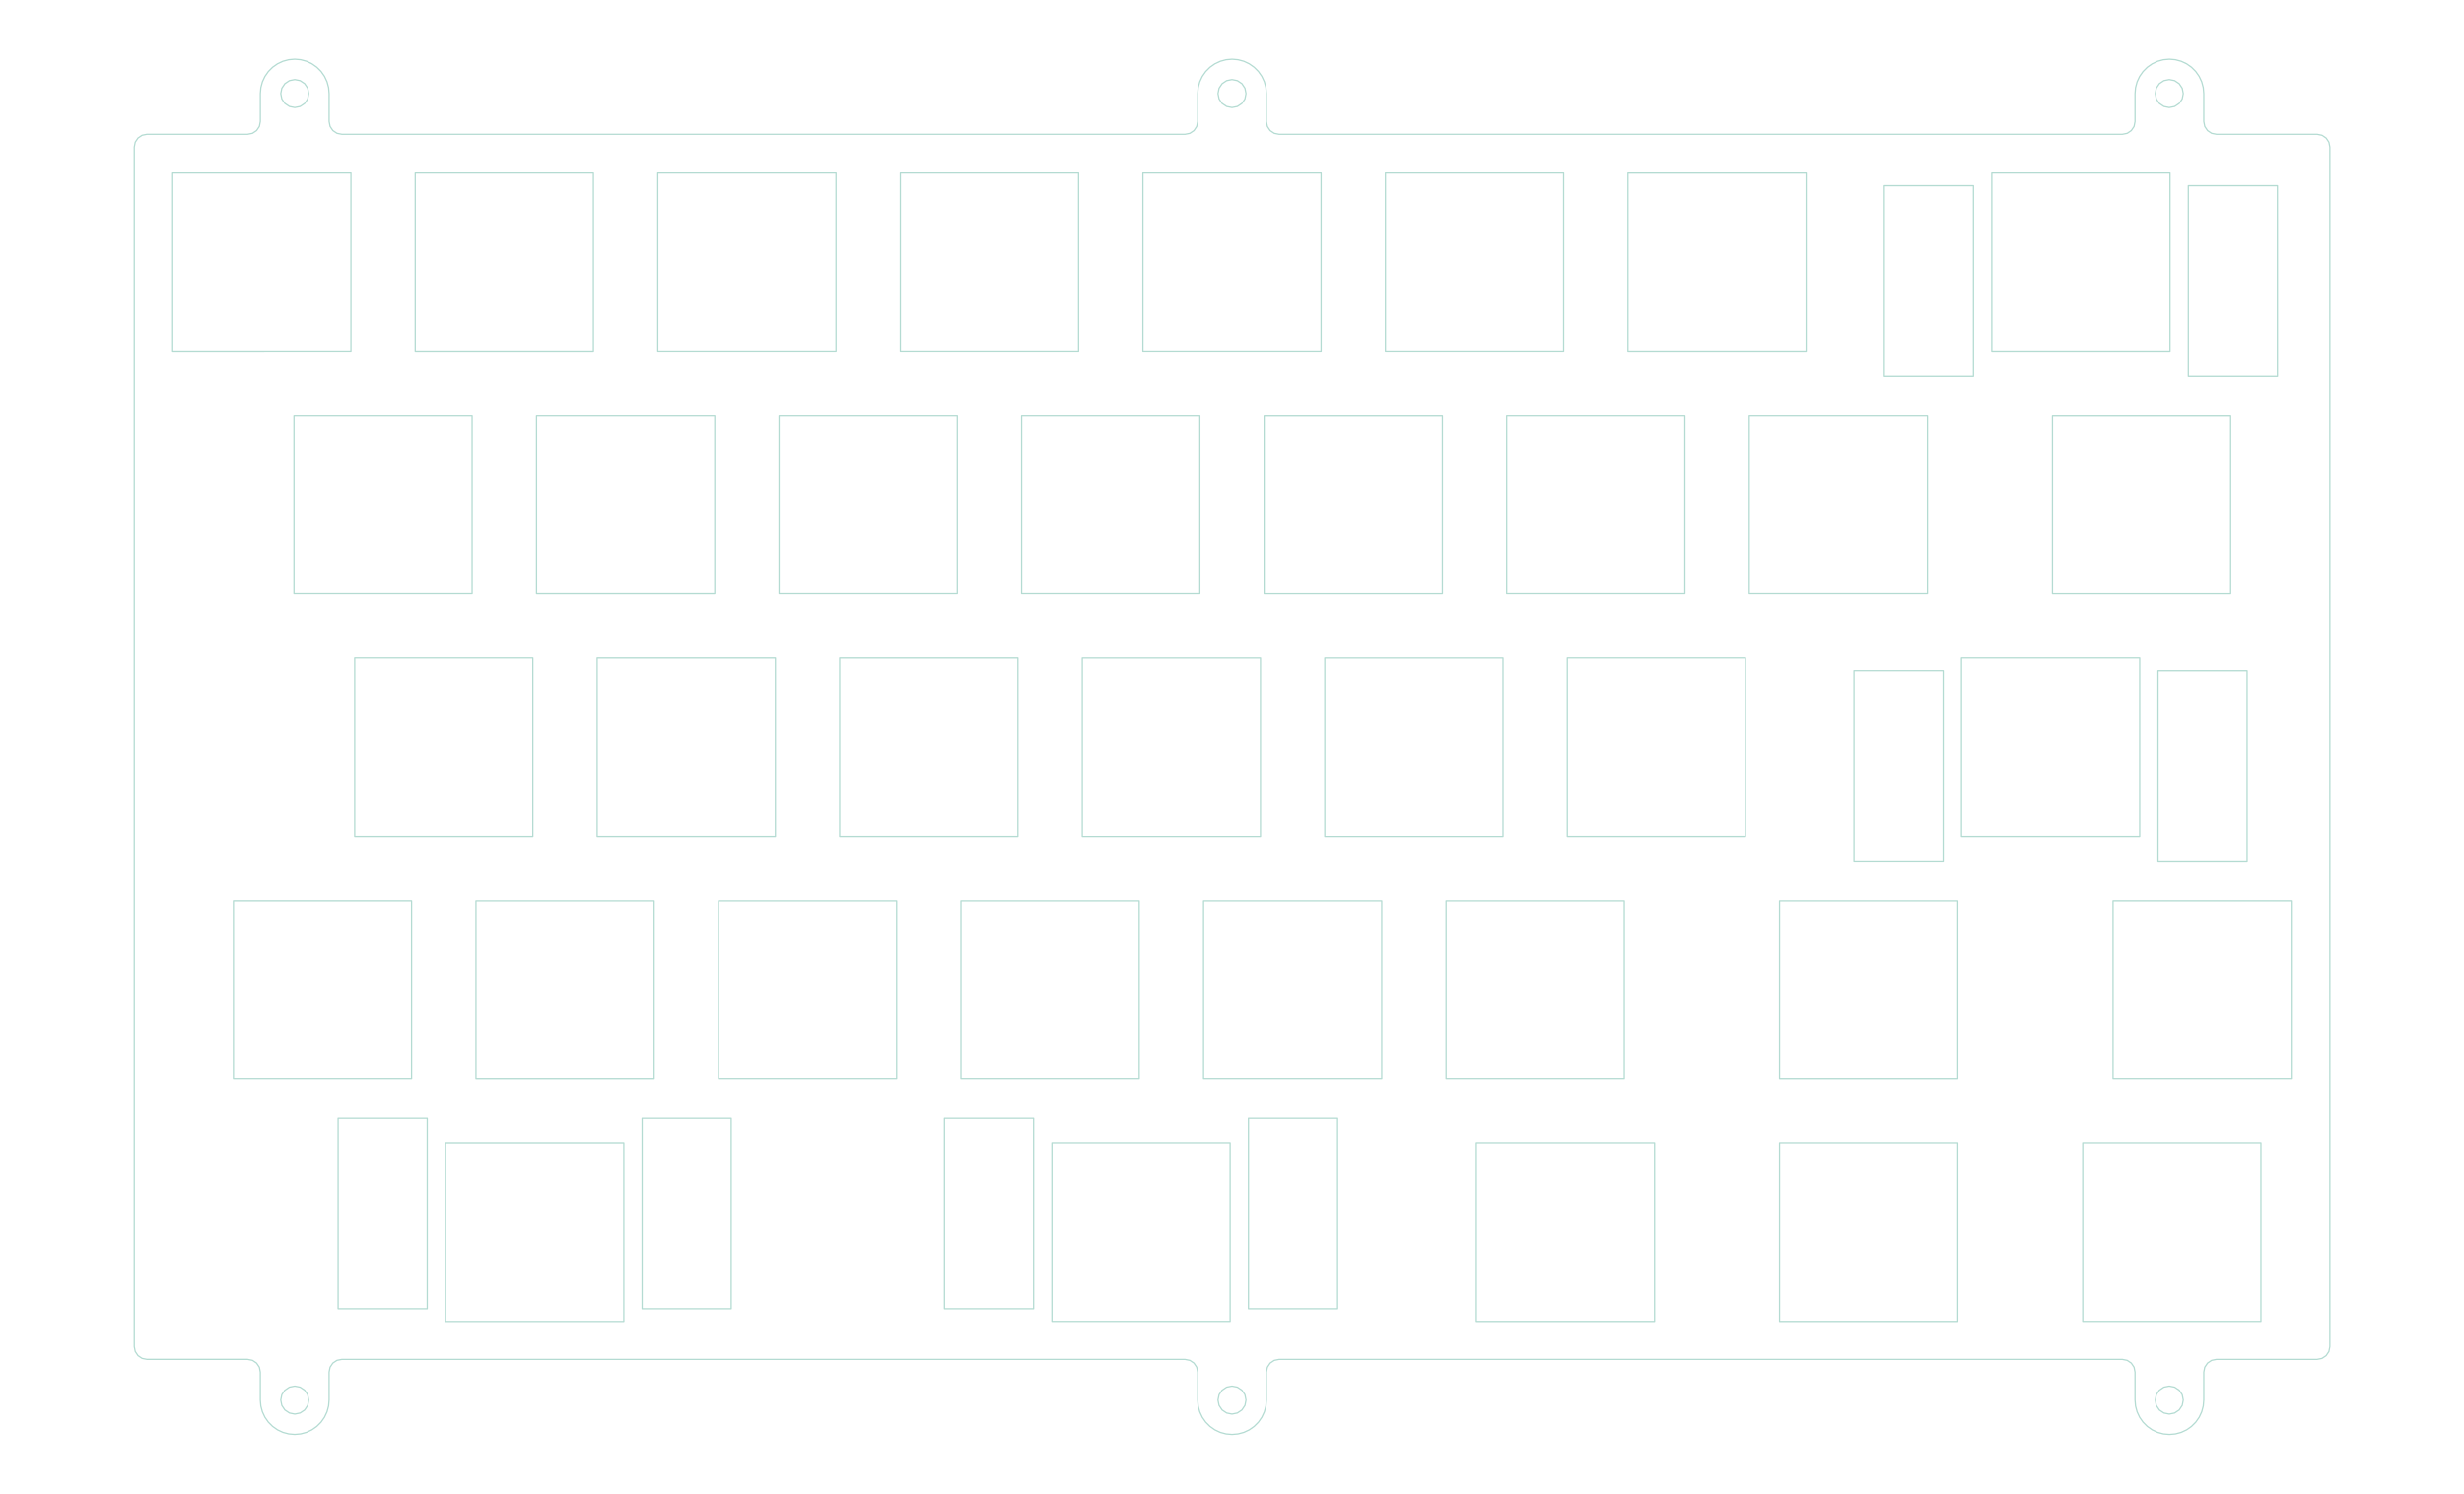 <?xml version="1.0" encoding="UTF-8" standalone="no"?>
<svg
   version="1.1"
   width="193.531mm"
   height="117.33mm"
   viewBox="0 0 193.531 117.33"
   id="svg6844"
   sodipodi:docname="plate-right.svg"
   inkscape:version="1.3.2 (091e20e, 2023-11-25, custom)"
   xmlns:inkscape="http://www.inkscape.org/namespaces/inkscape"
   xmlns:sodipodi="http://sodipodi.sourceforge.net/DTD/sodipodi-0.dtd"
   xmlns="http://www.w3.org/2000/svg"
   xmlns:svg="http://www.w3.org/2000/svg"
   xmlns:rdf="http://www.w3.org/1999/02/22-rdf-syntax-ns#"
   xmlns:cc="http://creativecommons.org/ns#"
   xmlns:dc="http://purl.org/dc/elements/1.1/">
  <sodipodi:namedview
     id="namedview6844"
     pagecolor="#ffffff"
     bordercolor="#000000"
     borderopacity="0.25"
     inkscape:showpageshadow="2"
     inkscape:pageopacity="0.0"
     inkscape:pagecheckerboard="0"
     inkscape:deskcolor="#d1d1d1"
     inkscape:document-units="mm"
     inkscape:zoom="4.0000001"
     inkscape:cx="104.375"
     inkscape:cy="145.875"
     inkscape:window-width="2560"
     inkscape:window-height="1369"
     inkscape:window-x="-8"
     inkscape:window-y="-8"
     inkscape:window-maximized="1"
     inkscape:current-layer="layer18" />
  <defs
     id="defs6844">
    <inkscape:path-effect
       effect="fillet_chamfer"
       id="path-effect44"
       is_visible="true"
       lpeversion="1"
       nodesatellites_param="F,0,0,1,0,1,0,1 @ F,0,0,1,0,1,0,1 @ F,0,0,1,0,1,0,1 @ F,0,0,1,0,1,0,1"
       radius="1"
       unit="mm"
       method="auto"
       mode="F"
       chamfer_steps="1"
       flexible="false"
       use_knot_distance="true"
       apply_no_radius="true"
       apply_with_radius="true"
       only_selected="false"
       hide_knots="false" />
    <inkscape:path-effect
       effect="fillet_chamfer"
       id="path-effect43"
       is_visible="true"
       lpeversion="1"
       nodesatellites_param="F,0,0,1,0,1,0,1 @ F,0,0,1,0,1,0,1 @ F,0,0,1,0,1,0,1 @ F,0,0,1,0,1,0,1"
       radius="1"
       unit="mm"
       method="auto"
       mode="F"
       chamfer_steps="1"
       flexible="false"
       use_knot_distance="true"
       apply_no_radius="true"
       apply_with_radius="true"
       only_selected="false"
       hide_knots="false" />
    <inkscape:path-effect
       effect="fillet_chamfer"
       id="path-effect42"
       is_visible="true"
       lpeversion="1"
       nodesatellites_param="F,0,0,1,0,0,0,1 @ F,0,0,1,0,0,0,1 @ F,0,0,1,0,0,0,1 @ F,0,0,1,0,0,0,1"
       radius="0"
       unit="px"
       method="auto"
       mode="F"
       chamfer_steps="1"
       flexible="false"
       use_knot_distance="true"
       apply_no_radius="true"
       apply_with_radius="true"
       only_selected="false"
       hide_knots="false" />
    <inkscape:path-effect
       effect="fillet_chamfer"
       id="path-effect39"
       is_visible="true"
       lpeversion="1"
       nodesatellites_param="F,0,0,1,0,0,0,1 @ F,0,0,1,0,0,0,1 @ F,0,0,1,0,0,0,1 @ F,0,0,1,0,0,0,1 | F,0,0,1,0,0,0,1 @ F,0,0,1,0,0,0,1 @ F,0,0,1,0,0,0,1 @ F,0,0,1,0,0,0,1 | F,0,0,1,0,0,0,1 @ F,0,0,1,0,0,0,1 @ F,0,0,1,0,0,0,1 @ F,0,0,1,0,0,0,1 | F,0,0,1,0,0,0,1 @ F,0,0,1,0,0,0,1 @ F,0,0,1,0,0,0,1 @ F,0,0,1,0,0,0,1 | F,0,0,1,0,0,0,1 @ F,0,0,1,0,0,0,1 @ F,0,0,1,0,0,0,1 @ F,0,0,1,0,0,0,1 | F,0,0,1,0,0,0,1 @ F,0,0,1,0,0,0,1 @ F,0,0,1,0,0,0,1 @ F,0,0,1,0,0,0,1 | F,0,0,1,0,0,0,1 @ F,0,0,1,0,0,0,1 @ F,0,0,1,0,0,0,1 @ F,0,0,1,0,0,0,1 | F,0,0,1,0,0,0,1 @ F,0,0,1,0,0,0,1 @ F,0,0,1,0,0,0,1 @ F,0,0,1,0,0,0,1 | F,0,0,1,0,0,0,1 @ F,0,0,1,0,0,0,1 @ F,0,0,1,0,0,0,1 @ F,0,0,1,0,0,0,1 | F,0,0,1,0,0,0,1 @ F,0,0,1,0,0,0,1 @ F,0,0,1,0,0,0,1 @ F,0,0,1,0,0,0,1 | F,0,0,1,0,0,0,1 @ F,0,0,1,0,0,0,1 @ F,0,0,1,0,0,0,1 @ F,0,0,1,0,0,0,1 | F,0,0,1,0,0,0,1 @ F,0,0,1,0,0,0,1 @ F,0,0,1,0,0,0,1 @ F,0,0,1,0,0,0,1 | F,0,0,1,0,0,0,1 @ F,0,0,1,0,0,0,1 @ F,0,0,1,0,0,0,1 @ F,0,0,1,0,0,0,1 | F,0,0,1,0,0,0,1 @ F,0,0,1,0,0,0,1 @ F,0,0,1,0,0,0,1 @ F,0,0,1,0,0,0,1 | F,0,0,1,0,0,0,1 @ F,0,0,1,0,0,0,1 @ F,0,0,1,0,0,0,1 @ F,0,0,1,0,0,0,1 | F,0,0,1,0,0,0,1 @ F,0,0,1,0,0,0,1 @ F,0,0,1,0,0,0,1 @ F,0,0,1,0,0,0,1 | F,0,0,1,0,0,0,1 @ F,0,0,1,0,0,0,1 @ F,0,0,1,0,0,0,1 @ F,0,0,1,0,0,0,1 | F,0,0,1,0,0,0,1 @ F,0,0,1,0,0,0,1 @ F,0,0,1,0,0,0,1 @ F,0,0,1,0,0,0,1 | F,0,0,1,0,0,0,1 @ F,0,0,1,0,0,0,1 @ F,0,0,1,0,0,0,1 @ F,0,0,1,0,0,0,1 | F,0,0,1,0,0,0,1 @ F,0,0,1,0,0,0,1 @ F,0,0,1,0,0,0,1 @ F,0,0,1,0,0,0,1 | F,0,0,1,0,0,0,1 @ F,0,0,1,0,0,0,1 @ F,0,0,1,0,0,0,1 @ F,0,0,1,0,0,0,1 | F,0,0,1,0,0,0,1 @ F,0,0,1,0,0,0,1 @ F,0,0,1,0,0,0,1 @ F,0,0,1,0,0,0,1 | F,0,0,1,0,0,0,1 @ F,0,0,1,0,0,0,1 @ F,0,0,1,0,0,0,1 @ F,0,0,1,0,0,0,1 | F,0,0,1,0,0,0,1 @ F,0,0,1,0,0,0,1 @ F,0,0,1,0,0,0,1 @ F,0,0,1,0,0,0,1 | F,0,0,1,0,0,0,1 @ F,0,0,1,0,0,0,1 @ F,0,0,1,0,0,0,1 @ F,0,0,1,0,0,0,1 | F,0,0,1,0,0,0,1 @ F,0,0,1,0,0,0,1 @ F,0,0,1,0,0,0,1 @ F,0,0,1,0,0,0,1 | F,0,0,1,0,0,0,1 @ F,0,0,1,0,0,0,1 @ F,0,0,1,0,0,0,1 @ F,0,0,1,0,0,0,1 | F,0,0,1,0,0,0,1 @ F,0,0,1,0,0,0,1 @ F,0,0,1,0,0,0,1 @ F,0,0,1,0,0,0,1 | F,0,0,1,0,0,0,1 @ F,0,0,1,0,0,0,1 @ F,0,0,1,0,0,0,1 @ F,0,0,1,0,0,0,1 | F,0,0,1,0,0,0,1 @ F,0,0,1,0,0,0,1 @ F,0,0,1,0,0,0,1 @ F,0,0,1,0,0,0,1 | F,0,0,1,0,0,0,1 @ F,0,0,1,0,0,0,1 @ F,0,0,1,0,0,0,1 @ F,0,0,1,0,0,0,1 | F,0,0,1,0,0,0,1 @ F,0,0,1,0,0,0,1 @ F,0,0,1,0,0,0,1 @ F,0,0,1,0,0,0,1 | F,0,0,1,0,0,0,1 @ F,0,0,1,0,0,0,1 @ F,0,0,1,0,0,0,1 @ F,0,0,1,0,0,0,1 | F,0,0,1,0,0,0,1 @ F,0,0,1,0,0,0,1 @ F,0,0,1,0,0,0,1 @ F,0,0,1,0,0,0,1 | F,0,0,1,0,0,0,1 @ F,0,0,1,0,0,0,1 @ F,0,0,1,0,0,0,1 @ F,0,0,1,0,0,0,1 | F,0,0,1,0,0,0,1 @ F,0,0,1,0,0,0,1 @ F,0,0,1,0,0,0,1 @ F,0,0,1,0,0,0,1 | F,0,0,1,0,0,0,1 @ F,0,0,1,0,0,0,1 @ F,0,0,1,0,0,0,1 @ F,0,0,1,0,0,0,1 | F,0,0,1,0,0,0,1 @ F,0,0,1,0,0,0,1 @ F,0,0,1,0,0,0,1 @ F,0,0,1,0,0,0,1 | F,0,0,1,0,0,0,1 @ F,0,0,1,0,0,0,1 @ F,0,0,1,0,0,0,1 @ F,0,0,1,0,0,0,1 | F,0,0,1,0,0,0,1 @ F,0,0,1,0,0,0,1 @ F,0,0,1,0,0,0,1 @ F,0,0,1,0,0,0,1 | F,0,0,1,0,0,0,1 @ F,0,0,1,0,0,0,1 @ F,0,0,1,0,0,0,1 @ F,0,0,1,0,0,0,1 | F,0,0,1,0,0,0,1 @ F,0,0,1,0,0,0,1 @ F,0,0,1,0,0,0,1 @ F,0,0,1,0,0,0,1 | F,0,0,1,0,0,0,1 @ F,0,0,1,0,0,0,1 @ F,0,0,1,0,0,0,1 @ F,0,0,1,0,0,0,1 | F,0,0,1,0,0,0,1 @ F,0,0,1,0,0,0,1 @ F,0,0,1,0,0,0,1 @ F,0,0,1,0,0,0,1 | F,0,1,1,0,1,0,1 @ F,0,1,1,0,1,0,1 @ F,0,0,1,0,0,0,1 @ F,0,0,1,0,0,0,1 @ F,0,0,1,0,0,0,1 @ F,0,1,1,0,1,0,1 @ F,0,1,1,0,1,0,1 @ F,0,0,1,0,0,0,1 @ F,0,0,1,0,0,0,1 @ F,0,0,1,0,0,0,1 @ F,0,1,1,0,1,0,1 @ F,0,1,1,0,1,0,1 @ F,0,1,1,0,1,0,1 @ F,0,1,1,0,1,0,1 @ F,0,0,1,0,0,0,1 @ F,0,0,1,0,0,0,1 @ F,0,0,1,0,0,0,1 @ F,0,1,1,0,1,0,1 @ F,0,1,1,0,1,0,1 @ F,0,0,1,0,0,0,1 @ F,0,0,1,0,0,0,1 @ F,0,0,1,0,0,0,1 @ F,0,1,1,0,1,0,1 @ F,0,1,1,0,1,0,1 @ F,0,0,1,0,0,0,1 @ F,0,0,1,0,0,0,1 @ F,0,0,1,0,0,0,1 @ F,0,1,1,0,1,0,1 @ F,0,1,1,0,1,0,1 @ F,0,1,1,0,1,0,1 @ F,0,1,1,0,1,0,1 @ F,0,0,1,0,0,0,1 @ F,0,0,1,0,0,0,1 @ F,0,0,1,0,0,0,1 | F,0,0,1,0,0,0,1 @ F,0,0,1,0,0,0,1 @ F,0,0,1,0,0,0,1 @ F,0,0,1,0,0,0,1 | F,0,0,1,0,0,0,1 @ F,0,0,1,0,0,0,1 @ F,0,0,1,0,0,0,1 @ F,0,0,1,0,0,0,1 | F,0,0,1,0,0,0,1 @ F,0,0,1,0,0,0,1 @ F,0,0,1,0,0,0,1 @ F,0,0,1,0,0,0,1 | F,0,0,1,0,0,0,1 @ F,0,0,1,0,0,0,1 @ F,0,0,1,0,0,0,1 @ F,0,0,1,0,0,0,1 | F,0,0,1,0,0,0,1 @ F,0,0,1,0,0,0,1 @ F,0,0,1,0,0,0,1 @ F,0,0,1,0,0,0,1 | F,0,0,1,0,0,0,1 @ F,0,0,1,0,0,0,1 @ F,0,0,1,0,0,0,1 @ F,0,0,1,0,0,0,1"
       radius="1"
       unit="mm"
       method="auto"
       mode="F"
       chamfer_steps="1"
       flexible="false"
       use_knot_distance="true"
       apply_no_radius="true"
       apply_with_radius="true"
       only_selected="true"
       hide_knots="false" />
    <inkscape:path-effect
       effect="fillet_chamfer"
       id="path-effect38"
       is_visible="true"
       lpeversion="1"
       nodesatellites_param="F,0,0,1,0,0,0,1 @ F,0,0,1,0,0,0,1 @ F,0,0,1,0,0,0,1 @ F,0,0,1,0,0,0,1 @ F,0,0,1,0,0,0,1 @ F,0,0,1,0,0,0,1 @ F,0,0,1,0,0,0,1 @ F,0,0,1,0,0,0,1 @ F,0,0,1,0,0,0,1 @ F,0,0,1,0,0,0,1 @ F,0,0,1,0,0,0,1 @ F,0,0,1,0,0,0,1 @ F,0,0,1,0,0,0,1 @ F,0,0,1,0,0,0,1 @ F,0,0,1,0,0,0,1 @ F,0,0,1,0,0,0,1 @ F,0,0,1,0,0,0,1 @ F,0,0,1,0,0,0,1 @ F,0,0,1,0,0,0,1 @ F,0,0,1,0,0,0,1 @ F,0,0,1,0,0,0,1 @ F,0,0,1,0,0,0,1 @ F,0,0,1,0,0,0,1 @ F,0,0,1,0,0,0,1 @ F,0,0,1,0,0,0,1 @ F,0,0,1,0,0,0,1 @ F,0,0,1,0,0,0,1 @ F,0,0,1,0,0,0,1 @ F,0,0,1,0,1,0,1 @ F,0,0,1,0,0,0,1 @ F,0,0,1,0,0,0,1 @ F,0,0,1,0,0,0,1 @ F,0,0,1,0,0,0,1 @ F,0,0,1,0,0,0,1"
       radius="1"
       unit="mm"
       method="auto"
       mode="F"
       chamfer_steps="1"
       flexible="false"
       use_knot_distance="true"
       apply_no_radius="true"
       apply_with_radius="true"
       only_selected="false"
       hide_knots="false" />
    <inkscape:path-effect
       effect="fillet_chamfer"
       id="path-effect37"
       is_visible="true"
       lpeversion="1"
       nodesatellites_param="F,0,0,1,0,0,0,1 @ F,0,0,1,0,0,0,1 @ F,0,0,1,0,0,0,1 @ F,0,0,1,0,0,0,1 | F,0,0,1,0,0,0,1 @ F,0,0,1,0,0,0,1 @ F,0,0,1,0,0,0,1 @ F,0,0,1,0,0,0,1 | F,0,0,1,0,0,0,1 @ F,0,0,1,0,0,0,1 @ F,0,0,1,0,0,0,1 @ F,0,0,1,0,0,0,1 | F,0,0,1,0,0,0,1 @ F,0,0,1,0,0,0,1 @ F,0,0,1,0,0,0,1 @ F,0,0,1,0,0,0,1 | F,0,0,1,0,0,0,1 @ F,0,0,1,0,0,0,1 @ F,0,0,1,0,0,0,1 @ F,0,0,1,0,0,0,1 | F,0,0,1,0,0,0,1 @ F,0,0,1,0,0,0,1 @ F,0,0,1,0,0,0,1 @ F,0,0,1,0,0,0,1 | F,0,0,1,0,0,0,1 @ F,0,0,1,0,0,0,1 @ F,0,0,1,0,0,0,1 @ F,0,0,1,0,0,0,1 | F,0,0,1,0,0,0,1 @ F,0,0,1,0,0,0,1 @ F,0,0,1,0,0,0,1 @ F,0,0,1,0,0,0,1 | F,0,0,1,0,0,0,1 @ F,0,0,1,0,0,0,1 @ F,0,0,1,0,0,0,1 @ F,0,0,1,0,0,0,1 | F,0,0,1,0,0,0,1 @ F,0,0,1,0,0,0,1 @ F,0,0,1,0,0,0,1 @ F,0,0,1,0,0,0,1 | F,0,0,1,0,0,0,1 @ F,0,0,1,0,0,0,1 @ F,0,0,1,0,0,0,1 @ F,0,0,1,0,0,0,1 | F,0,0,1,0,0,0,1 @ F,0,0,1,0,0,0,1 @ F,0,0,1,0,0,0,1 @ F,0,0,1,0,0,0,1 | F,0,0,1,0,0,0,1 @ F,0,0,1,0,0,0,1 @ F,0,0,1,0,0,0,1 @ F,0,0,1,0,0,0,1 | F,0,0,1,0,0,0,1 @ F,0,0,1,0,0,0,1 @ F,0,0,1,0,0,0,1 @ F,0,0,1,0,0,0,1 | F,0,0,1,0,0,0,1 @ F,0,0,1,0,0,0,1 @ F,0,0,1,0,0,0,1 @ F,0,0,1,0,0,0,1 | F,0,0,1,0,0,0,1 @ F,0,0,1,0,0,0,1 @ F,0,0,1,0,0,0,1 @ F,0,0,1,0,0,0,1 | F,0,0,1,0,0,0,1 @ F,0,0,1,0,0,0,1 @ F,0,0,1,0,0,0,1 @ F,0,0,1,0,0,0,1 | F,0,0,1,0,0,0,1 @ F,0,0,1,0,0,0,1 @ F,0,0,1,0,0,0,1 @ F,0,0,1,0,0,0,1 | F,0,0,1,0,0,0,1 @ F,0,0,1,0,0,0,1 @ F,0,0,1,0,0,0,1 @ F,0,0,1,0,0,0,1 | F,0,0,1,0,0,0,1 @ F,0,0,1,0,0,0,1 @ F,0,0,1,0,0,0,1 @ F,0,0,1,0,0,0,1 | F,0,0,1,0,0,0,1 @ F,0,0,1,0,0,0,1 @ F,0,0,1,0,0,0,1 @ F,0,0,1,0,0,0,1 | F,0,0,1,0,0,0,1 @ F,0,0,1,0,0,0,1 @ F,0,0,1,0,0,0,1 @ F,0,0,1,0,0,0,1 | F,0,0,1,0,0,0,1 @ F,0,0,1,0,0,0,1 @ F,0,0,1,0,0,0,1 @ F,0,0,1,0,0,0,1 | F,0,0,1,0,0,0,1 @ F,0,0,1,0,0,0,1 @ F,0,0,1,0,0,0,1 @ F,0,0,1,0,0,0,1 | F,0,0,1,0,0,0,1 @ F,0,0,1,0,0,0,1 @ F,0,0,1,0,0,0,1 @ F,0,0,1,0,0,0,1 | F,0,0,1,0,0,0,1 @ F,0,0,1,0,0,0,1 @ F,0,0,1,0,0,0,1 @ F,0,0,1,0,0,0,1 | F,0,0,1,0,0,0,1 @ F,0,0,1,0,0,0,1 @ F,0,0,1,0,0,0,1 @ F,0,0,1,0,0,0,1 | F,0,0,1,0,0,0,1 @ F,0,0,1,0,0,0,1 @ F,0,0,1,0,0,0,1 @ F,0,0,1,0,0,0,1 | F,0,0,1,0,0,0,1 @ F,0,0,1,0,0,0,1 @ F,0,0,1,0,0,0,1 @ F,0,0,1,0,0,0,1 | F,0,0,1,0,0,0,1 @ F,0,0,1,0,0,0,1 @ F,0,0,1,0,0,0,1 @ F,0,0,1,0,0,0,1 | F,0,0,1,0,0,0,1 @ F,0,0,1,0,0,0,1 @ F,0,0,1,0,0,0,1 @ F,0,0,1,0,0,0,1 | F,0,0,1,0,0,0,1 @ F,0,0,1,0,0,0,1 @ F,0,0,1,0,0,0,1 @ F,0,0,1,0,0,0,1 | F,0,0,1,0,0,0,1 @ F,0,0,1,0,0,0,1 @ F,0,0,1,0,0,0,1 @ F,0,0,1,0,0,0,1 | F,0,0,1,0,0,0,1 @ F,0,0,1,0,0,0,1 @ F,0,0,1,0,0,0,1 @ F,0,0,1,0,0,0,1 | F,0,0,1,0,0,0,1 @ F,0,0,1,0,0,0,1 @ F,0,0,1,0,0,0,1 @ F,0,0,1,0,0,0,1 | F,0,0,1,0,0,0,1 @ F,0,0,1,0,0,0,1 @ F,0,0,1,0,0,0,1 @ F,0,0,1,0,0,0,1 | F,0,0,1,0,0,0,1 @ F,0,0,1,0,0,0,1 @ F,0,0,1,0,0,0,1 @ F,0,0,1,0,0,0,1 | F,0,0,1,0,0,0,1 @ F,0,0,1,0,0,0,1 @ F,0,0,1,0,0,0,1 @ F,0,0,1,0,0,0,1 | F,0,0,1,0,0,0,1 @ F,0,0,1,0,0,0,1 @ F,0,0,1,0,0,0,1 @ F,0,0,1,0,0,0,1 | F,0,0,1,0,0,0,1 @ F,0,0,1,0,0,0,1 @ F,0,0,1,0,0,0,1 @ F,0,0,1,0,0,0,1 | F,0,0,1,0,0,0,1 @ F,0,0,1,0,0,0,1 @ F,0,0,1,0,0,0,1 @ F,0,0,1,0,0,0,1 | F,0,0,1,0,0,0,1 @ F,0,0,1,0,0,0,1 @ F,0,0,1,0,0,0,1 @ F,0,0,1,0,0,0,1 | F,0,0,1,0,0,0,1 @ F,0,0,1,0,0,0,1 @ F,0,0,1,0,0,0,1 @ F,0,0,1,0,0,0,1 | F,0,0,1,0,0,0,1 @ F,0,0,1,0,0,0,1 @ F,0,0,1,0,0,0,1 @ F,0,0,1,0,0,0,1 | F,0,0,1,0,0,0,1 @ F,0,0,1,0,0,0,1 @ F,0,0,1,0,0,0,1 @ F,0,0,1,0,0,0,1 | F,0,0,1,0,0,0,1 @ F,0,0,1,0,0,0,1 @ F,0,1,1,0,1,0,1 @ F,0,1,1,0,1,0,1 @ F,0,0,1,0,1,0,1 @ F,0,0,1,0,1,0,1 @ F,0,0,1,0,0,0,1 @ F,0,0,1,0,0,0,1 @ F,0,0,1,0,0,0,1 @ F,0,0,1,0,1,0,1 @ F,0,0,1,0,1,0,1 @ F,0,0,1,0,0,0,1 @ F,0,0,1,0,0,0,1 @ F,0,0,1,0,0,0,1 @ F,0,0,1,0,1,0,1 @ F,0,0,1,0,1,0,1 @ F,0,0,1,0,0,0,1 @ F,0,0,1,0,0,0,1 @ F,0,0,1,0,0,0,1 @ F,0,0,1,0,1,0,1 @ F,0,0,1,0,1,0,1 @ F,0,1,1,0,1,0,1 @ F,0,1,1,0,1,0,1 @ F,0,0,1,0,0,0,1 @ F,0,0,1,0,0,0,1 @ F,0,0,1,0,0,0,1 @ F,0,1,1,0,1,0,1 @ F,0,1,1,0,1,0,1 @ F,0,0,1,0,0,0,1 @ F,0,0,1,0,0,0,1 @ F,0,0,1,0,0,0,1 @ F,0,1,1,0,1,0,1 @ F,0,1,1,0,1,0,1 @ F,0,0,1,0,0,0,1"
       radius="1"
       unit="mm"
       method="auto"
       mode="F"
       chamfer_steps="1"
       flexible="false"
       use_knot_distance="true"
       apply_no_radius="true"
       apply_with_radius="true"
       only_selected="true"
       hide_knots="false" />
  </defs>
  <title
     id="title1">SVG Image created as accelerator-brd.svg date 2024/05/05 21:37:06 </title>
  <desc
     id="desc1">Image generated by PCBNEW </desc>
  <g
     inkscape:groupmode="layer"
     id="layer20"
     inkscape:label="right"
     transform="translate(-46.445,-152.435)"
     style="display:inline">
    <g
       inkscape:groupmode="layer"
       id="layer18"
       inkscape:label="plate_right"
       style="display:inline">
      <path
         id="path6842"
         style="fill:none;stroke:#b4dbd2;stroke-width:0.1;stroke-linecap:round;stroke-linejoin:round;stroke-opacity:1"
         d="m 73.003,255.23 v -0.499 -0.499 -0.5 -0.5 -0.499 -0.501 -0.5 -0.501 -0.499 -0.5 -0.501 -0.499 -0.5 -0.5 -0.501 -0.499 -0.501 -0.5 -0.501 -0.5 -0.5 -0.5 -0.501 -0.5 -0.501 -0.5 -0.499 -0.5 -0.499 -0.5 h 0.501 0.499 0.499 0.5 0.5 0.5 0.5 0.501 0.499 0.5 0.5 0.499 0.5 0.501 v 0.499 0.499 0.5 0.5 0.499 0.501 0.5 0.501 0.499 0.5 0.501 0.499 0.5 0.5 0.501 0.499 0.501 0.5 0.501 0.5 0.5 0.5 0.501 0.5 0.501 0.5 0.499 0.5 0.499 0.5 h -0.501 -0.499 -0.499 -0.5 -0.5 -0.5 -0.5 -0.501 -0.499 -0.5 -0.5 -0.499 -0.5 z m 54.625,0 h -0.501 -0.499 -0.499 -0.501 -0.5 -0.5 -0.499 -0.501 -0.499 -0.5 -0.501 -0.499 -0.5 -0.501 v -0.499 -0.499 -0.5 -0.5 -0.499 -0.501 -0.5 -0.501 -0.499 -0.5 -0.501 -0.499 -0.5 -0.5 -0.501 -0.499 -0.501 -0.5 -0.501 -0.5 -0.5 -0.5 -0.501 -0.5 -0.501 -0.5 -0.499 -0.5 -0.499 -0.5 h 0.501 0.499 0.499 0.5 0.501 0.5 0.499 0.501 0.499 0.5 0.501 0.499 0.5 0.501 v 0.499 0.499 0.5 0.5 0.499 0.501 0.5 0.501 0.499 0.5 0.501 0.499 0.5 0.5 0.501 0.499 0.501 0.5 0.501 0.5 0.5 0.5 0.501 0.5 0.501 0.5 0.499 0.5 0.499 z M 74.01,166.03 v 0.5 0.501 0.5 0.5 0.5 0.499 0.501 0.5 0.5 0.501 0.499 0.5 0.5 0.499 0.499 0.501 0.5 0.5 0.5 0.501 0.5 0.5 0.5 0.5 0.499 0.5 0.5 0.5 h -0.5 -0.5 -0.501 -0.5 -0.5 -0.499 -0.5 -0.5 -0.5 -0.501 -0.499 -0.5 -0.5 H 67.01 66.511 66.01 65.51 65.01 64.51 64.009 63.509 63.009 62.509 62.009 61.51 61.01 60.51 60.01 v -0.5 -0.501 -0.5 -0.5 -0.5 -0.499 -0.501 -0.5 -0.5 -0.501 -0.499 -0.5 -0.5 -0.499 -0.499 -0.501 -0.5 -0.5 -0.5 -0.501 -0.5 -0.5 -0.5 -0.5 -0.499 -0.5 -0.5 -0.5 h 0.5 0.5 0.501 0.5 0.5 0.499 0.5 0.5 0.5 0.501 0.499 0.5 0.5 0.499 0.499 0.5 0.5 0.5 0.5 0.5 0.5 0.5 0.5 0.499 0.499 0.5 0.5 z m 90.488,52.1 h -0.5 -0.501 -0.5 -0.5 -0.5 -0.499 -0.501 -0.5 -0.5 -0.501 -0.499 -0.5 -0.5 -0.499 -0.499 -0.501 -0.5 -0.5 -0.5 -0.501 -0.5 -0.5 -0.5 -0.5 -0.499 -0.5 -0.5 -0.5 v -0.5 -0.501 -0.5 -0.5 -0.5 -0.499 -0.501 -0.5 -0.5 -0.501 -0.499 -0.5 -0.5 -0.499 -0.499 -0.501 -0.5 -0.5 -0.5 -0.501 -0.5 -0.5 -0.5 -0.5 -0.499 -0.5 -0.5 -0.5 h 0.5 0.501 0.5 0.5 0.5 0.499 0.501 0.5 0.5 0.501 0.499 0.5 0.5 0.499 0.499 0.501 0.5 0.5 0.5 0.501 0.5 0.5 0.5 0.5 0.499 0.5 0.5 0.5 v 0.5 0.501 0.5 0.5 0.5 0.499 0.501 0.5 0.5 0.501 0.499 0.5 0.5 0.499 0.499 0.501 0.5 0.5 0.5 0.501 0.5 0.5 0.5 0.5 0.499 0.5 0.5 z m -57.15,-14 v 0.5 0.501 0.5 0.5 0.5 0.499 0.501 0.5 0.5 0.501 0.499 0.5 0.5 0.499 0.499 0.501 0.5 0.5 0.5 0.501 0.5 0.5 0.5 0.5 0.499 0.5 0.5 0.5 h -0.482 -0.483 -0.482 -0.482 -0.483 -0.482 -0.484 -0.483 -0.483 -0.483 -0.482 -0.482 -0.482 -0.483 -0.482 -0.483 -0.483 -0.483 -0.483 -0.482 -0.482 -0.483 -0.482 -0.483 -0.484 -0.484 -0.483 -0.483 -0.483 v -0.5 -0.501 -0.5 -0.5 -0.5 -0.499 -0.501 -0.5 -0.5 -0.501 -0.499 -0.5 -0.5 -0.499 -0.499 -0.501 -0.5 -0.5 -0.5 -0.501 -0.5 -0.5 -0.5 -0.5 -0.499 -0.5 -0.5 -0.5 h 0.482 0.483 0.482 0.483 0.483 0.482 0.484 0.483 0.483 0.483 0.482 0.482 0.482 0.483 0.482 0.483 0.482 0.483 0.483 0.483 0.482 0.484 0.482 0.483 0.484 0.484 0.482 0.484 z m 23.812,-38.1 v 0.5 0.501 0.5 0.5 0.5 0.499 0.501 0.5 0.5 0.501 0.499 0.5 0.5 0.499 0.499 0.501 0.5 0.5 0.5 0.501 0.5 0.5 0.5 0.5 0.499 0.5 0.5 0.5 h -0.5 -0.501 -0.5 -0.5 -0.5 -0.499 -0.501 -0.5 -0.5 -0.501 -0.499 -0.5 -0.5 -0.499 -0.499 -0.501 -0.5 -0.5 -0.5 -0.501 -0.5 -0.5 -0.5 -0.5 -0.499 -0.5 -0.5 -0.5 v -0.5 -0.501 -0.5 -0.5 -0.5 -0.499 -0.501 -0.5 -0.5 -0.501 -0.499 -0.5 -0.5 -0.499 -0.499 -0.501 -0.5 -0.5 -0.5 -0.501 -0.5 -0.5 -0.5 -0.5 -0.499 -0.5 -0.5 -0.5 h 0.5 0.501 0.5 0.5 0.5 0.499 0.501 0.5 0.5 0.501 0.499 0.5 0.5 0.499 0.499 0.501 0.5 0.5 0.5 0.501 0.5 0.5 0.5 0.5 0.499 0.5 0.5 z m 69.056,71.15 h -0.5 -0.501 -0.5 -0.5 -0.5 -0.499 -0.501 -0.5 -0.5 -0.501 -0.499 -0.5 -0.5 -0.499 -0.499 -0.501 -0.5 -0.5 -0.5 -0.501 -0.5 -0.5 -0.5 -0.5 -0.499 -0.5 -0.5 -0.5 v -0.5 -0.501 -0.5 -0.5 -0.5 -0.499 -0.501 -0.5 -0.5 -0.501 -0.499 -0.5 -0.5 -0.499 -0.499 -0.501 -0.5 -0.5 -0.5 -0.501 -0.5 -0.5 -0.5 -0.5 -0.499 -0.5 -0.5 -0.5 h 0.5 0.501 0.5 0.5 0.5 0.499 0.501 0.5 0.5 0.501 0.499 0.5 0.5 0.499 0.499 0.501 0.5 0.5 0.5 0.501 0.5 0.5 0.5 0.5 0.499 0.5 0.5 0.5 v 0.5 0.501 0.5 0.5 0.5 0.499 0.501 0.5 0.5 0.501 0.499 0.5 0.5 0.499 0.499 0.501 0.5 0.5 0.5 0.501 0.5 0.5 0.5 0.5 0.499 0.5 0.5 z m -87.818,-33.05 h 0.5 0.501 0.5 0.5 0.5 0.499 0.501 0.5 0.5 0.501 0.499 0.5 0.5 0.499 0.499 0.501 0.5 0.5 0.5 0.501 0.5 0.5 0.5 0.5 0.499 0.5 0.5 0.5 v 0.5 0.501 0.5 0.5 0.5 0.499 0.501 0.5 0.5 0.501 0.499 0.5 0.5 0.499 0.499 0.501 0.5 0.5 0.5 0.501 0.5 0.5 0.5 0.5 0.499 0.5 0.5 0.5 h -0.5 -0.501 -0.5 -0.5 -0.5 -0.499 -0.501 -0.5 -0.5 -0.501 -0.499 -0.5 -0.5 -0.499 -0.499 -0.501 -0.5 -0.5 -0.5 -0.501 -0.5 -0.5 -0.5 -0.5 -0.499 -0.5 -0.5 -0.5 v -0.5 -0.501 -0.5 -0.5 -0.5 -0.499 -0.501 -0.5 -0.5 -0.501 -0.499 -0.5 -0.5 -0.499 -0.499 -0.501 -0.5 -0.5 -0.5 -0.501 -0.5 -0.5 -0.5 -0.5 -0.499 -0.5 -0.5 z m 52.387,-19.05 h 0.5 0.501 0.5 0.5 0.5 0.499 0.501 0.5 0.5 0.501 0.499 0.5 0.5 0.499 0.499 0.501 0.5 0.5 0.5 0.501 0.5 0.5 0.5 0.5 0.499 0.5 0.5 0.5 v 0.5 0.501 0.5 0.5 0.5 0.499 0.501 0.5 0.5 0.501 0.499 0.5 0.5 0.499 0.499 0.501 0.5 0.5 0.5 0.501 0.5 0.5 0.5 0.5 0.499 0.5 0.5 0.5 h -0.5 -0.501 -0.5 -0.5 -0.5 -0.499 -0.501 -0.5 -0.5 -0.501 -0.499 -0.5 -0.5 -0.499 -0.499 -0.501 -0.5 -0.5 -0.5 -0.501 -0.5 -0.5 -0.5 -0.5 -0.499 -0.5 -0.5 -0.5 v -0.5 -0.501 -0.5 -0.5 -0.5 -0.499 -0.501 -0.5 -0.5 -0.501 -0.499 -0.5 -0.5 -0.499 -0.499 -0.501 -0.5 -0.5 -0.5 -0.501 -0.5 -0.5 -0.5 -0.5 -0.499 -0.5 -0.5 z m 52.1,-5.05 h -0.5 -0.501 -0.5 -0.5 -0.5 -0.499 -0.501 -0.5 -0.5 -0.501 -0.499 -0.5 -0.5 -0.499 -0.499 -0.501 -0.5 -0.5 -0.5 -0.501 -0.5 -0.5 -0.5 -0.5 -0.499 -0.5 -0.5 -0.5 v -0.5 -0.501 -0.5 -0.5 -0.5 -0.499 -0.501 -0.5 -0.5 -0.501 -0.499 -0.5 -0.5 -0.499 -0.499 -0.501 -0.5 -0.5 -0.5 -0.501 -0.5 -0.5 -0.5 -0.5 -0.499 -0.5 -0.5 -0.5 h 0.5 0.501 0.5 0.5 0.5 0.499 0.501 0.5 0.5 0.501 0.499 0.5 0.5 0.499 0.499 0.501 0.5 0.5 0.5 0.501 0.5 0.5 0.5 0.5 0.499 0.5 0.5 0.5 v 0.5 0.501 0.5 0.5 0.5 0.499 0.501 0.5 0.5 0.501 0.499 0.5 0.5 0.499 0.499 0.501 0.5 0.5 0.5 0.501 0.5 0.5 0.5 0.5 0.499 0.5 0.5 z m -147.35,5.05 h 0.5 0.5 0.501 0.5 0.5 0.499 0.5 0.5 0.5 0.501 0.499 0.5 0.5 0.499 0.499 0.5 0.5 0.5 0.5 0.5 0.5 0.5 0.5 0.499 0.499 0.5 0.5 0.5 v 0.5 0.501 0.5 0.5 0.5 0.499 0.501 0.5 0.5 0.501 0.499 0.5 0.5 0.499 0.499 0.501 0.5 0.5 0.5 0.501 0.5 0.5 0.5 0.5 0.499 0.5 0.5 0.5 h -0.5 -0.5 -0.501 -0.5 -0.5 -0.499 -0.5 -0.5 -0.5 -0.501 -0.499 -0.5 -0.5 -0.499 -0.499 -0.5 -0.5 -0.5 -0.5 -0.5 -0.5 -0.5 -0.5 -0.499 -0.499 -0.5 -0.5 -0.5 v -0.5 -0.501 -0.5 -0.5 -0.5 -0.499 -0.501 -0.5 -0.5 -0.501 -0.499 -0.5 -0.5 -0.499 -0.499 -0.501 -0.5 -0.5 -0.5 -0.501 -0.5 -0.5 -0.5 -0.5 -0.499 -0.5 -0.5 z m 27.344,70.15 v -0.499 -0.499 -0.5 -0.5 -0.499 -0.501 -0.5 -0.501 -0.499 -0.5 -0.501 -0.499 -0.5 -0.5 -0.501 -0.499 -0.501 -0.5 -0.501 -0.5 -0.5 -0.5 -0.501 -0.5 -0.501 -0.5 -0.499 -0.5 -0.499 -0.5 h 0.467 0.466 0.467 0.466 0.467 0.466 0.467 0.467 0.466 0.466 0.467 0.466 0.467 0.467 0.467 v 0.499 0.499 0.5 0.5 0.499 0.501 0.5 0.501 0.499 0.5 0.501 0.499 0.5 0.5 0.501 0.499 0.501 0.5 0.501 0.5 0.5 0.5 0.501 0.5 0.501 0.5 0.499 0.5 0.499 0.5 h -0.467 -0.467 -0.467 -0.466 -0.467 -0.466 -0.467 -0.467 -0.466 -0.466 -0.468 -0.466 -0.466 -0.468 z m 100.956,-70.15 v 0.5 0.501 0.5 0.5 0.5 0.499 0.501 0.5 0.5 0.501 0.499 0.5 0.5 0.499 0.499 0.501 0.5 0.5 0.5 0.501 0.5 0.5 0.5 0.5 0.499 0.5 0.5 0.5 h -0.5 -0.501 -0.5 -0.5 -0.5 -0.499 -0.501 -0.5 -0.5 -0.501 -0.499 -0.5 -0.5 -0.499 -0.499 -0.501 -0.5 -0.5 -0.5 -0.501 -0.5 -0.5 -0.5 -0.5 -0.499 -0.5 -0.5 -0.5 v -0.5 -0.501 -0.5 -0.5 -0.5 -0.499 -0.501 -0.5 -0.5 -0.501 -0.499 -0.5 -0.5 -0.499 -0.499 -0.501 -0.5 -0.5 -0.5 -0.501 -0.5 -0.5 -0.5 -0.5 -0.499 -0.5 -0.5 -0.5 h 0.5 0.501 0.5 0.5 0.5 0.499 0.501 0.5 0.5 0.501 0.499 0.5 0.5 0.499 0.499 0.501 0.5 0.5 0.5 0.501 0.5 0.5 0.5 0.5 0.499 0.5 0.5 z m 18.107,35.05 v -0.499 -0.499 -0.5 -0.5 -0.499 -0.501 -0.5 -0.501 -0.499 -0.5 -0.501 -0.499 -0.5 -0.5 -0.501 -0.499 -0.501 -0.5 -0.501 -0.5 -0.5 -0.5 -0.501 -0.5 -0.501 -0.5 -0.499 -0.5 -0.499 -0.5 h 0.501 0.499 0.499 0.5 0.501 0.5 0.499 0.501 0.499 0.5 0.501 0.499 0.5 0.501 v 0.499 0.499 0.5 0.5 0.499 0.501 0.5 0.501 0.499 0.5 0.501 0.499 0.5 0.5 0.501 0.499 0.501 0.5 0.501 0.5 0.5 0.5 0.501 0.5 0.501 0.5 0.499 0.5 0.499 0.5 h -0.501 -0.499 -0.499 -0.501 -0.5 -0.5 -0.499 -0.501 -0.499 -0.5 -0.501 -0.499 -0.5 z m -15.726,22.1 v 0.482 0.483 0.482 0.482 0.483 0.482 0.484 0.483 0.483 0.483 0.482 0.482 0.482 0.483 0.482 0.483 0.482 0.483 0.483 0.483 0.482 0.484 0.482 0.483 0.484 0.484 0.482 0.484 0.483 h -0.5 -0.501 -0.5 -0.5 -0.5 -0.499 -0.501 -0.5 -0.5 -0.501 -0.499 -0.5 -0.5 -0.499 -0.499 -0.501 -0.5 -0.5 -0.5 -0.501 -0.5 -0.5 -0.5 -0.5 -0.499 -0.5 -0.5 -0.5 v -0.5 -0.501 -0.5 -0.5 -0.5 -0.499 -0.501 -0.5 -0.5 -0.501 -0.499 -0.5 -0.5 -0.499 -0.499 -0.501 -0.5 -0.5 -0.5 -0.501 -0.5 -0.5 -0.5 -0.5 -0.499 -0.5 -0.5 -0.5 h 0.5 0.501 0.5 0.5 0.5 0.499 0.501 0.5 0.5 0.501 0.499 0.5 0.5 0.499 0.499 0.501 0.5 0.5 0.5 0.501 0.5 0.5 0.5 0.5 0.499 0.5 0.5 z m 18.107,-75.2 h 0.501 0.499 0.499 0.5 0.501 0.5 0.499 0.501 0.499 0.5 0.501 0.499 0.5 0.501 v 0.499 0.499 0.5 0.5 0.499 0.501 0.5 0.501 0.499 0.5 0.501 0.499 0.5 0.5 0.501 0.499 0.501 0.5 0.501 0.5 0.5 0.5 0.501 0.5 0.501 0.5 0.499 0.5 0.499 0.5 h -0.501 -0.499 -0.499 -0.501 -0.5 -0.5 -0.499 -0.501 -0.499 -0.5 -0.501 -0.499 -0.5 -0.501 v -0.499 -0.499 -0.5 -0.5 -0.499 -0.501 -0.5 -0.501 -0.499 -0.5 -0.501 -0.499 -0.5 -0.5 -0.501 -0.499 -0.501 -0.5 -0.501 -0.5 -0.5 -0.5 -0.501 -0.5 -0.501 -0.5 -0.499 -0.5 -0.499 z m -49.063,-1 v 0.5 0.501 0.5 0.5 0.5 0.499 0.501 0.5 0.5 0.501 0.499 0.5 0.5 0.499 0.499 0.501 0.5 0.5 0.5 0.501 0.5 0.5 0.5 0.5 0.499 0.5 0.5 0.5 h -0.5 -0.501 -0.5 -0.5 -0.5 -0.499 -0.501 -0.5 -0.5 -0.501 -0.499 -0.5 -0.5 -0.499 -0.499 -0.501 -0.5 -0.5 -0.5 -0.501 -0.5 -0.5 -0.5 -0.5 -0.499 -0.5 -0.5 -0.5 v -0.5 -0.501 -0.5 -0.5 -0.5 -0.499 -0.501 -0.5 -0.5 -0.501 -0.499 -0.5 -0.5 -0.499 -0.499 -0.501 -0.5 -0.5 -0.5 -0.501 -0.5 -0.5 -0.5 -0.5 -0.499 -0.5 -0.5 -0.5 h 0.5 0.501 0.5 0.5 0.5 0.499 0.501 0.5 0.5 0.501 0.499 0.5 0.5 0.499 0.499 0.501 0.5 0.5 0.5 0.501 0.5 0.5 0.5 0.5 0.499 0.5 0.5 z m -9.525,33.05 h -0.5 -0.501 -0.5 -0.5 -0.5 -0.499 -0.501 -0.5 -0.5 -0.501 -0.499 -0.5 -0.5 -0.499 -0.499 -0.501 -0.5 -0.5 -0.5 -0.501 -0.5 -0.5 -0.5 -0.5 -0.499 -0.5 -0.5 -0.5 v -0.5 -0.501 -0.5 -0.5 -0.5 -0.499 -0.501 -0.5 -0.5 -0.501 -0.499 -0.5 -0.5 -0.499 -0.499 -0.501 -0.5 -0.5 -0.5 -0.501 -0.5 -0.5 -0.5 -0.5 -0.499 -0.5 -0.5 -0.5 h 0.5 0.501 0.5 0.5 0.5 0.499 0.501 0.5 0.5 0.501 0.499 0.5 0.5 0.499 0.499 0.501 0.5 0.5 0.5 0.501 0.5 0.5 0.5 0.5 0.499 0.5 0.5 0.5 v 0.5 0.501 0.5 0.5 0.5 0.499 0.501 0.5 0.5 0.501 0.499 0.5 0.5 0.499 0.499 0.501 0.5 0.5 0.5 0.501 0.5 0.5 0.5 0.5 0.499 0.5 0.5 z M 112.11,166.03 v 0.5 0.501 0.5 0.5 0.5 0.499 0.501 0.5 0.5 0.501 0.499 0.5 0.5 0.499 0.499 0.501 0.5 0.5 0.5 0.501 0.5 0.5 0.5 0.5 0.499 0.5 0.5 0.5 h -0.482 -0.483 -0.482 -0.482 -0.483 -0.482 -0.484 -0.483 -0.483 -0.483 -0.482 -0.482 -0.482 -0.483 -0.482 -0.483 -0.482 -0.483 -0.483 -0.483 -0.482 -0.484 -0.482 -0.483 -0.484 -0.484 -0.483 -0.483 -0.483 v -0.5 -0.501 -0.5 -0.5 -0.5 -0.499 -0.501 -0.5 -0.5 -0.501 -0.499 -0.5 -0.5 -0.499 -0.499 -0.501 -0.5 -0.5 -0.5 -0.501 -0.5 -0.5 -0.5 -0.5 -0.499 -0.5 -0.5 -0.5 h 0.482 0.483 0.482 0.482 0.483 0.482 0.484 0.483 0.483 0.483 0.482 0.482 0.482 0.483 0.482 0.483 0.482 0.483 0.483 0.483 0.482 0.484 0.482 0.483 0.484 0.484 0.482 0.484 z m 102.394,38.1 v 0.5 0.501 0.5 0.5 0.5 0.499 0.501 0.5 0.5 0.501 0.499 0.5 0.5 0.499 0.499 0.501 0.5 0.5 0.5 0.501 0.5 0.5 0.5 0.5 0.499 0.5 0.5 0.5 h -0.5 -0.501 -0.5 -0.5 -0.5 -0.499 -0.501 -0.5 -0.5 -0.501 -0.499 -0.5 -0.5 -0.499 -0.499 -0.501 -0.5 -0.5 -0.5 -0.501 -0.5 -0.5 -0.5 -0.5 -0.499 -0.5 -0.5 -0.5 v -0.5 -0.501 -0.5 -0.5 -0.5 -0.499 -0.501 -0.5 -0.5 -0.501 -0.499 -0.5 -0.5 -0.499 -0.499 -0.501 -0.5 -0.5 -0.5 -0.501 -0.5 -0.5 -0.5 -0.5 -0.499 -0.5 -0.5 -0.5 h 0.5 0.501 0.5 0.5 0.5 0.499 0.501 0.5 0.5 0.501 0.499 0.5 0.5 0.499 0.499 0.501 0.5 0.5 0.5 0.501 0.5 0.5 0.5 0.5 0.499 0.5 0.5 z m -52.1,52.1 v -0.5 -0.501 -0.5 -0.5 -0.5 -0.499 -0.501 -0.5 -0.5 -0.501 -0.499 -0.5 -0.5 -0.499 -0.499 -0.501 -0.5 -0.5 -0.5 -0.501 -0.5 -0.5 -0.5 -0.5 -0.499 -0.5 -0.5 -0.5 h 0.5 0.501 0.5 0.5 0.5 0.499 0.501 0.5 0.5 0.501 0.499 0.5 0.5 0.499 0.499 0.501 0.5 0.5 0.5 0.501 0.5 0.5 0.5 0.5 0.499 0.5 0.5 0.5 v 0.5 0.501 0.5 0.5 0.5 0.499 0.501 0.5 0.5 0.501 0.499 0.5 0.5 0.499 0.499 0.501 0.5 0.5 0.5 0.501 0.5 0.5 0.5 0.5 0.499 0.5 0.5 0.5 h -0.5 -0.501 -0.5 -0.5 -0.5 -0.499 -0.501 -0.5 -0.5 -0.501 -0.499 -0.5 -0.5 -0.499 -0.499 -0.501 -0.5 -0.5 -0.5 -0.501 -0.5 -0.5 -0.5 -0.5 -0.499 -0.5 -0.5 z M 97.823,237.18 h -0.5 -0.5 -0.501 -0.5 -0.5 -0.499 -0.5 -0.5 -0.5 -0.501 -0.499 -0.5 -0.5 -0.499 -0.499 -0.5 -0.5 -0.5 -0.5 -0.5 -0.5 -0.5 -0.5 -0.499 -0.499 -0.5 -0.5 -0.5 v -0.5 -0.501 -0.5 -0.5 -0.5 -0.499 -0.501 -0.5 -0.5 -0.501 -0.499 -0.5 -0.5 -0.499 -0.499 -0.501 -0.5 -0.5 -0.5 -0.501 -0.5 -0.5 -0.5 -0.5 -0.499 -0.5 -0.5 -0.5 h 0.5 0.5 0.501 0.5 0.5 0.499 0.5 0.5 0.5 0.501 0.499 0.5 0.5 0.499 0.499 0.5 0.5 0.5 0.5 0.5 0.5 0.5 0.5 0.499 0.499 0.5 0.5 0.5 v 0.5 0.501 0.5 0.5 0.5 0.499 0.501 0.5 0.5 0.501 0.499 0.5 0.5 0.499 0.499 0.501 0.5 0.5 0.5 0.501 0.5 0.5 0.5 0.5 0.499 0.5 0.5 z m 123.825,-38.1 h -0.5 -0.501 -0.5 -0.5 -0.5 -0.499 -0.501 -0.5 -0.5 -0.501 -0.499 -0.5 -0.5 -0.499 -0.499 -0.501 -0.5 -0.5 -0.5 -0.501 -0.5 -0.5 -0.5 -0.5 -0.499 -0.5 -0.5 -0.5 v -0.5 -0.501 -0.5 -0.5 -0.5 -0.499 -0.501 -0.5 -0.5 -0.501 -0.499 -0.5 -0.5 -0.499 -0.499 -0.501 -0.5 -0.5 -0.5 -0.501 -0.5 -0.5 -0.5 -0.5 -0.499 -0.5 -0.5 -0.5 h 0.5 0.501 0.5 0.5 0.5 0.499 0.501 0.5 0.5 0.501 0.499 0.5 0.5 0.499 0.499 0.501 0.5 0.5 0.5 0.501 0.5 0.5 0.5 0.5 0.499 0.5 0.5 0.5 v 0.5 0.501 0.5 0.5 0.5 0.499 0.501 0.5 0.5 0.501 0.499 0.5 0.5 0.499 0.499 0.501 0.5 0.5 0.5 0.501 0.5 0.5 0.5 0.5 0.499 0.5 0.5 z m -119.063,-14 v 0.5 0.501 0.5 0.5 0.5 0.499 0.501 0.5 0.5 0.501 0.499 0.5 0.5 0.499 0.499 0.501 0.5 0.5 0.5 0.501 0.5 0.5 0.5 0.5 0.499 0.5 0.5 0.5 h -0.482 -0.483 -0.482 -0.482 -0.483 -0.482 -0.484 -0.483 -0.483 -0.483 -0.482 -0.482 -0.482 -0.483 -0.483 -0.482 -0.483 -0.483 -0.483 -0.482 -0.482 -0.483 -0.482 -0.483 -0.484 -0.484 -0.483 -0.483 -0.483 v -0.5 -0.501 -0.5 -0.5 -0.5 -0.499 -0.501 -0.5 -0.5 -0.501 -0.499 -0.5 -0.5 -0.499 -0.499 -0.501 -0.5 -0.5 -0.5 -0.501 -0.5 -0.5 -0.5 -0.5 -0.499 -0.5 -0.5 -0.5 h 0.482 0.483 0.482 0.483 0.483 0.482 0.484 0.483 0.483 0.483 0.482 0.482 0.482 0.483 0.483 0.482 0.483 0.483 0.483 0.482 0.483 0.483 0.482 0.483 0.484 0.484 0.482 0.484 z m 85.725,-5.05 h -0.5 -0.501 -0.5 -0.5 -0.5 -0.499 -0.501 -0.5 -0.5 -0.501 -0.499 -0.5 -0.5 -0.499 -0.499 -0.501 -0.5 -0.5 -0.5 -0.501 -0.5 -0.5 -0.5 -0.5 -0.499 -0.5 -0.5 -0.5 v -0.5 -0.501 -0.5 -0.5 -0.5 -0.499 -0.501 -0.5 -0.5 -0.501 -0.499 -0.5 -0.5 -0.499 -0.499 -0.501 -0.5 -0.5 -0.5 -0.501 -0.5 -0.5 -0.5 -0.5 -0.499 -0.5 -0.5 -0.5 h 0.5 0.501 0.5 0.5 0.5 0.499 0.501 0.5 0.5 0.501 0.499 0.5 0.5 0.499 0.499 0.501 0.5 0.5 0.5 0.501 0.5 0.5 0.5 0.5 0.499 0.5 0.5 0.5 v 0.5 0.501 0.5 0.5 0.5 0.499 0.501 0.5 0.5 0.501 0.499 0.5 0.5 0.499 0.499 0.501 0.5 0.5 0.5 0.501 0.5 0.5 0.5 0.5 0.499 0.5 0.5 z m -92.869,76.2 h -0.5 -0.5 -0.501 -0.5 -0.5 -0.499 -0.5 -0.5 -0.5 -0.501 -0.499 -0.5 -0.5 -0.499 -0.499 -0.5 -0.5 -0.5 -0.5 -0.5 -0.5 -0.5 -0.5 -0.499 -0.499 -0.5 -0.5 -0.5 v -0.5 -0.501 -0.5 -0.5 -0.5 -0.499 -0.501 -0.5 -0.5 -0.501 -0.499 -0.5 -0.5 -0.499 -0.499 -0.501 -0.5 -0.5 -0.5 -0.501 -0.5 -0.5 -0.5 -0.5 -0.499 -0.5 -0.5 -0.5 h 0.5 0.5 0.501 0.5 0.5 0.499 0.5 0.5 0.5 0.501 0.499 0.5 0.5 0.499 0.499 0.5 0.5 0.5 0.5 0.5 0.5 0.5 0.5 0.499 0.499 0.5 0.5 0.5 v 0.5 0.501 0.5 0.5 0.5 0.499 0.501 0.5 0.5 0.501 0.499 0.5 0.5 0.499 0.499 0.501 0.5 0.5 0.5 0.501 0.5 0.5 0.5 0.5 0.499 0.5 0.5 z M 79.06,180.03 v -0.5 -0.501 -0.5 -0.5 -0.5 -0.499 -0.501 -0.5 -0.5 -0.501 -0.499 -0.5 -0.5 -0.499 -0.499 -0.501 -0.5 -0.5 -0.5 -0.501 -0.5 -0.5 -0.5 -0.5 -0.499 -0.5 -0.5 -0.5 h 0.5 0.5 0.501 0.5 0.5 0.499 0.5 0.5 0.5 0.501 0.499 0.5 0.5 0.499 0.499 0.5 0.5 0.5 0.5 0.5 0.5 0.5 0.5 0.499 0.499 0.5 0.5 0.5 v 0.5 0.501 0.5 0.5 0.5 0.499 0.501 0.5 0.5 0.501 0.499 0.5 0.5 0.499 0.499 0.501 0.5 0.5 0.5 0.501 0.5 0.5 0.5 0.5 0.499 0.5 0.5 0.5 h -0.5 -0.5 -0.501 -0.5 -0.5 -0.499 -0.5 -0.5 -0.5 -0.501 -0.499 -0.5 -0.5 H 86.06 85.561 85.06 84.56 84.06 83.559 83.059 82.559 82.059 81.559 81.059 80.56 80.06 79.56 Z m 133.35,43.15 h 0.5 0.501 0.5 0.5 0.5 0.499 0.501 0.5 0.5 0.501 0.499 0.5 0.5 0.499 0.499 0.501 0.5 0.5 0.5 0.501 0.5 0.5 0.5 0.5 0.499 0.5 0.5 0.5 v 0.5 0.501 0.5 0.5 0.5 0.499 0.501 0.5 0.5 0.501 0.499 0.5 0.5 0.499 0.499 0.501 0.5 0.5 0.5 0.501 0.5 0.5 0.5 0.5 0.499 0.5 0.5 0.5 h -0.5 -0.501 -0.5 -0.5 -0.5 -0.499 -0.501 -0.5 -0.5 -0.501 -0.499 -0.5 -0.5 -0.499 -0.499 -0.501 -0.5 -0.5 -0.5 -0.501 -0.5 -0.5 -0.5 -0.5 -0.499 -0.5 -0.5 -0.5 v -0.5 -0.501 -0.5 -0.5 -0.5 -0.499 -0.501 -0.5 -0.5 -0.501 -0.499 -0.5 -0.5 -0.499 -0.499 -0.501 -0.5 -0.5 -0.5 -0.501 -0.5 -0.5 -0.5 -0.5 -0.499 -0.5 -0.5 z m -67.906,32.05 v -0.499 -0.499 -0.5 -0.5 -0.499 -0.501 -0.5 -0.501 -0.499 -0.5 -0.501 -0.499 -0.5 -0.5 -0.501 -0.499 -0.501 -0.5 -0.501 -0.5 -0.5 -0.5 -0.501 -0.5 -0.501 -0.5 -0.499 -0.5 -0.499 -0.5 h 0.501 0.499 0.499 0.5 0.501 0.5 0.499 0.501 0.499 0.5 0.501 0.499 0.5 0.501 v 0.499 0.499 0.5 0.5 0.499 0.501 0.5 0.501 0.499 0.5 0.501 0.499 0.5 0.5 0.501 0.499 0.501 0.5 0.501 0.5 0.5 0.5 0.501 0.5 0.501 0.5 0.499 0.5 0.499 0.5 h -0.501 -0.499 -0.499 -0.501 -0.5 -0.5 -0.499 -0.501 -0.499 -0.5 -0.501 -0.499 -0.5 z m -56.206,-51.1 v 0.5 0.501 0.5 0.5 0.5 0.499 0.501 0.5 0.5 0.501 0.499 0.5 0.5 0.499 0.499 0.501 0.5 0.5 0.5 0.501 0.5 0.5 0.5 0.5 0.499 0.5 0.5 0.5 h -0.5 -0.5 -0.501 -0.5 -0.5 -0.499 -0.5 -0.5 -0.5 -0.501 -0.499 -0.5 -0.5 -0.499 -0.499 -0.5 -0.5 -0.5 -0.5 -0.5 -0.5 -0.5 -0.5 -0.499 -0.499 -0.5 -0.5 -0.5 v -0.5 -0.501 -0.5 -0.5 -0.5 -0.499 -0.501 -0.5 -0.5 -0.501 -0.499 -0.5 -0.5 -0.499 -0.499 -0.501 -0.5 -0.5 -0.5 -0.501 -0.5 -0.5 -0.5 -0.5 -0.499 -0.5 -0.5 -0.5 h 0.5 0.5 0.501 0.5 0.5 0.499 0.5 0.5 0.5 0.501 0.499 0.5 0.5 0.499 0.499 0.5 0.5 0.5 0.5 0.5 0.5 0.5 0.5 0.499 0.499 0.5 0.5 z m 103.768,1 h 0.501 0.499 0.499 0.5 0.501 0.5 0.499 0.501 0.499 0.5 0.501 0.499 0.5 0.501 v 0.499 0.499 0.5 0.5 0.499 0.501 0.5 0.501 0.499 0.5 0.501 0.499 0.5 0.5 0.501 0.499 0.501 0.5 0.501 0.5 0.5 0.5 0.501 0.5 0.501 0.5 0.499 0.5 0.499 0.5 h -0.501 -0.499 -0.499 -0.501 -0.5 -0.5 -0.499 -0.501 -0.499 -0.5 -0.501 -0.499 -0.5 -0.501 v -0.499 -0.499 -0.5 -0.5 -0.499 -0.501 -0.5 -0.501 -0.499 -0.5 -0.501 -0.499 -0.5 -0.5 -0.501 -0.499 -0.501 -0.5 -0.501 -0.5 -0.5 -0.5 -0.501 -0.5 -0.501 -0.5 -0.499 -0.5 -0.499 z m -18.043,32.05 h -0.5 -0.501 -0.5 -0.5 -0.5 -0.499 -0.501 -0.5 -0.5 -0.501 -0.499 -0.5 -0.5 -0.499 -0.499 -0.501 -0.5 -0.5 -0.5 -0.501 -0.5 -0.5 -0.5 -0.5 -0.499 -0.5 -0.5 -0.5 v -0.5 -0.501 -0.5 -0.5 -0.5 -0.499 -0.501 -0.5 -0.5 -0.501 -0.499 -0.5 -0.5 -0.499 -0.499 -0.501 -0.5 -0.5 -0.5 -0.501 -0.5 -0.5 -0.5 -0.5 -0.499 -0.5 -0.5 -0.5 h 0.5 0.501 0.5 0.5 0.5 0.499 0.501 0.5 0.5 0.501 0.499 0.5 0.5 0.499 0.499 0.501 0.5 0.5 0.5 0.501 0.5 0.5 0.5 0.5 0.499 0.5 0.5 0.5 v 0.5 0.501 0.5 0.5 0.5 0.499 0.501 0.5 0.5 0.501 0.499 0.5 0.5 0.499 0.499 0.501 0.5 0.5 0.5 0.501 0.5 0.5 0.5 0.5 0.499 0.5 0.5 z m -44.957,5.05 h 0.5 0.501 0.5 0.5 0.5 0.499 0.501 0.5 0.5 0.501 0.499 0.5 0.5 0.499 0.499 0.501 0.5 0.5 0.5 0.501 0.5 0.5 0.5 0.5 0.499 0.5 0.5 0.5 v 0.5 0.501 0.5 0.5 0.5 0.499 0.501 0.5 0.5 0.501 0.499 0.5 0.5 0.499 0.499 0.501 0.5 0.5 0.5 0.501 0.5 0.5 0.5 0.5 0.499 0.5 0.5 0.5 h -0.5 -0.501 -0.5 -0.5 -0.5 -0.499 -0.501 -0.5 -0.5 -0.501 -0.499 -0.5 -0.5 -0.499 -0.499 -0.501 -0.5 -0.5 -0.5 -0.501 -0.5 -0.5 -0.5 -0.5 -0.499 -0.5 -0.5 -0.5 v -0.5 -0.501 -0.5 -0.5 -0.5 -0.499 -0.501 -0.5 -0.5 -0.501 -0.499 -0.5 -0.5 -0.499 -0.499 -0.501 -0.5 -0.5 -0.5 -0.501 -0.5 -0.5 -0.5 -0.5 -0.499 -0.5 -0.5 z m -7.431,-57.15 v 0.5 0.501 0.5 0.5 0.5 0.499 0.501 0.5 0.5 0.501 0.499 0.5 0.5 0.499 0.499 0.501 0.5 0.5 0.5 0.501 0.5 0.5 0.5 0.5 0.499 0.5 0.5 0.5 h -0.5 -0.501 -0.5 -0.5 -0.5 -0.499 -0.501 -0.5 -0.5 -0.501 -0.499 -0.5 -0.5 -0.499 -0.499 -0.501 -0.5 -0.5 -0.5 -0.501 -0.5 -0.5 -0.5 -0.5 -0.499 -0.5 -0.5 -0.5 v -0.5 -0.501 -0.5 -0.5 -0.5 -0.499 -0.501 -0.5 -0.5 -0.501 -0.499 -0.5 -0.5 -0.499 -0.499 -0.501 -0.5 -0.5 -0.5 -0.501 -0.5 -0.5 -0.5 -0.5 -0.499 -0.5 -0.5 -0.5 h 0.5 0.501 0.5 0.5 0.5 0.499 0.501 0.5 0.5 0.501 0.499 0.5 0.5 0.499 0.499 0.501 0.5 0.5 0.5 0.501 0.5 0.5 0.5 0.5 0.499 0.5 0.5 z m -42.862,38.1 v 0.5 0.501 0.5 0.5 0.5 0.499 0.501 0.5 0.5 0.501 0.499 0.5 0.5 0.499 0.499 0.501 0.5 0.5 0.5 0.501 0.5 0.5 0.5 0.5 0.499 0.5 0.5 0.5 h -0.5 -0.5 -0.501 -0.5 -0.5 -0.499 -0.5 -0.5 -0.5 -0.501 -0.499 -0.5 -0.5 -0.499 -0.499 -0.5 -0.5 -0.5 -0.5 -0.5 -0.5 -0.5 -0.5 -0.499 -0.499 -0.5 -0.5 -0.5 v -0.5 -0.501 -0.5 -0.5 -0.5 -0.499 -0.501 -0.5 -0.5 -0.501 -0.499 -0.5 -0.5 -0.499 -0.499 -0.501 -0.5 -0.5 -0.5 -0.501 -0.5 -0.5 -0.5 -0.5 -0.499 -0.5 -0.5 -0.5 h 0.5 0.5 0.501 0.5 0.5 0.499 0.5 0.5 0.5 0.501 0.499 0.5 0.5 0.499 0.499 0.5 0.5 0.5 0.5 0.5 0.5 0.5 0.5 0.499 0.499 0.5 0.5 z m 66.675,-5.05 h -0.5 -0.501 -0.5 -0.5 -0.5 -0.499 -0.501 -0.5 -0.5 -0.501 -0.499 -0.5 -0.5 -0.499 -0.499 -0.501 -0.5 -0.5 -0.5 -0.501 -0.5 -0.5 -0.5 -0.5 -0.499 -0.5 -0.5 -0.5 v -0.5 -0.501 -0.5 -0.5 -0.5 -0.499 -0.501 -0.5 -0.5 -0.501 -0.499 -0.5 -0.5 -0.499 -0.499 -0.501 -0.5 -0.5 -0.5 -0.501 -0.5 -0.5 -0.5 -0.5 -0.499 -0.5 -0.5 -0.5 h 0.5 0.501 0.5 0.5 0.5 0.499 0.501 0.5 0.5 0.501 0.499 0.5 0.5 0.499 0.499 0.501 0.5 0.5 0.5 0.501 0.5 0.5 0.5 0.5 0.499 0.5 0.5 0.5 v 0.5 0.501 0.5 0.5 0.5 0.499 0.501 0.5 0.5 0.501 0.499 0.5 0.5 0.499 0.499 0.501 0.5 0.5 0.5 0.501 0.5 0.5 0.5 0.5 0.499 0.5 0.5 z m 48.999,-51.1 h 0.501 0.499 0.499 0.5 0.501 0.5 0.499 0.501 0.499 0.5 0.501 0.499 0.5 0.501 v 0.499 0.499 0.5 0.5 0.499 0.501 0.5 0.501 0.499 0.5 0.501 0.499 0.5 0.5 0.501 0.499 0.501 0.5 0.501 0.5 0.5 0.5 0.501 0.5 0.501 0.5 0.499 0.5 0.499 0.5 h -0.501 -0.499 -0.499 -0.501 -0.5 -0.5 -0.499 -0.501 -0.499 -0.5 -0.501 -0.499 -0.5 -0.501 v -0.499 -0.499 -0.5 -0.5 -0.499 -0.501 -0.5 -0.501 -0.499 -0.5 -0.501 -0.499 -0.5 -0.5 -0.501 -0.499 -0.501 -0.5 -0.501 -0.5 -0.5 -0.5 -0.501 -0.5 -0.501 -0.5 -0.499 -0.5 -0.499 z m 15.582,75.2 h 0.5 0.501 0.5 0.5 0.5 0.499 0.501 0.5 0.5 0.501 0.499 0.5 0.5 0.499 0.499 0.501 0.5 0.5 0.5 0.501 0.5 0.5 0.5 0.5 0.499 0.5 0.5 0.5 v 0.5 0.501 0.5 0.5 0.5 0.499 0.501 0.5 0.5 0.501 0.499 0.5 0.5 0.499 0.499 0.501 0.5 0.5 0.5 0.501 0.5 0.5 0.5 0.5 0.499 0.5 0.5 0.5 h -0.5 -0.501 -0.5 -0.5 -0.5 -0.499 -0.501 -0.5 -0.5 -0.501 -0.499 -0.5 -0.5 -0.499 -0.499 -0.501 -0.5 -0.5 -0.5 -0.501 -0.5 -0.5 -0.5 -0.5 -0.499 -0.5 -0.5 -0.5 v -0.5 -0.501 -0.5 -0.5 -0.5 -0.499 -0.501 -0.5 -0.5 -0.501 -0.499 -0.5 -0.5 -0.499 -0.499 -0.501 -0.5 -0.5 -0.5 -0.501 -0.5 -0.5 -0.5 -0.5 -0.499 -0.5 -0.5 z m -93.156,-5.05 h -0.5 -0.501 -0.5 -0.5 -0.5 -0.499 -0.501 -0.5 -0.5 -0.501 -0.499 -0.5 -0.5 -0.499 -0.499 -0.501 -0.5 -0.5 -0.5 -0.501 -0.5 -0.5 -0.5 -0.5 -0.499 -0.5 -0.5 -0.5 v -0.5 -0.501 -0.5 -0.5 -0.5 -0.499 -0.501 -0.5 -0.5 -0.501 -0.499 -0.5 -0.5 -0.499 -0.499 -0.501 -0.5 -0.5 -0.5 -0.501 -0.5 -0.5 -0.5 -0.5 -0.499 -0.5 -0.5 -0.5 h 0.5 0.501 0.5 0.5 0.5 0.499 0.501 0.5 0.5 0.501 0.499 0.5 0.5 0.499 0.499 0.501 0.5 0.5 0.5 0.501 0.5 0.5 0.5 0.5 0.499 0.5 0.5 0.5 v 0.5 0.501 0.5 0.5 0.5 0.499 0.501 0.5 0.5 0.501 0.499 0.5 0.5 0.499 0.499 0.501 0.5 0.5 0.5 0.501 0.5 0.5 0.5 0.5 0.499 0.5 0.5 z m 33.337,-71.15 v 0.5 0.501 0.5 0.5 0.5 0.499 0.501 0.5 0.5 0.501 0.499 0.5 0.5 0.499 0.499 0.501 0.5 0.5 0.5 0.501 0.5 0.5 0.5 0.5 0.499 0.5 0.5 0.5 h -0.5 -0.501 -0.5 -0.5 -0.5 -0.499 -0.501 -0.5 -0.5 -0.501 -0.499 -0.5 -0.5 -0.499 -0.499 -0.501 -0.5 -0.5 -0.5 -0.501 -0.5 -0.5 -0.5 -0.5 -0.499 -0.5 -0.5 -0.5 v -0.5 -0.501 -0.5 -0.5 -0.5 -0.499 -0.501 -0.5 -0.5 -0.501 -0.499 -0.5 -0.5 -0.499 -0.499 -0.501 -0.5 -0.5 -0.5 -0.501 -0.5 -0.5 -0.5 -0.5 -0.499 -0.5 -0.5 -0.5 h 0.5 0.501 0.5 0.5 0.5 0.499 0.501 0.5 0.5 0.501 0.499 0.5 0.5 0.499 0.499 0.501 0.5 0.5 0.5 0.501 0.5 0.5 0.5 0.5 0.499 0.5 0.5 z m -28.287,71.15 v -0.5 -0.501 -0.5 -0.5 -0.5 -0.499 -0.501 -0.5 -0.5 -0.501 -0.499 -0.5 -0.5 -0.499 -0.499 -0.501 -0.5 -0.5 -0.5 -0.501 -0.5 -0.5 -0.5 -0.5 -0.499 -0.5 -0.5 -0.5 h 0.5 0.501 0.5 0.5 0.5 0.499 0.501 0.5 0.5 0.501 0.499 0.5 0.5 0.499 0.499 0.501 0.5 0.5 0.5 0.501 0.5 0.5 0.5 0.5 0.499 0.5 0.5 0.5 v 0.5 0.501 0.5 0.5 0.5 0.499 0.501 0.5 0.5 0.501 0.499 0.5 0.5 0.499 0.499 0.501 0.5 0.5 0.5 0.501 0.5 0.5 0.5 0.5 0.499 0.5 0.5 0.5 h -0.5 -0.501 -0.5 -0.5 -0.5 -0.499 -0.501 -0.5 -0.5 -0.501 -0.499 -0.5 -0.5 -0.499 -0.499 -0.501 -0.5 -0.5 -0.5 -0.501 -0.5 -0.5 -0.5 -0.5 -0.499 -0.5 -0.5 z m 18.762,-52.1 v 0.5 0.501 0.5 0.5 0.5 0.499 0.501 0.5 0.5 0.501 0.499 0.5 0.5 0.499 0.499 0.501 0.5 0.5 0.5 0.501 0.5 0.5 0.5 0.5 0.499 0.5 0.5 0.5 h -0.5 -0.501 -0.5 -0.5 -0.5 -0.499 -0.501 -0.5 -0.5 -0.501 -0.499 -0.5 -0.5 -0.499 -0.499 -0.501 -0.5 -0.5 -0.5 -0.501 -0.5 -0.5 -0.5 -0.5 -0.499 -0.5 -0.5 -0.5 v -0.5 -0.501 -0.5 -0.5 -0.5 -0.499 -0.501 -0.5 -0.5 -0.501 -0.499 -0.5 -0.5 -0.499 -0.499 -0.501 -0.5 -0.5 -0.5 -0.501 -0.5 -0.5 -0.5 -0.5 -0.499 -0.5 -0.5 -0.5 h 0.5 0.501 0.5 0.5 0.5 0.499 0.501 0.5 0.5 0.501 0.499 0.5 0.5 0.499 0.499 0.501 0.5 0.5 0.5 0.501 0.5 0.5 0.5 0.5 0.499 0.5 0.5 z m 14.288,52.1 h -0.5 -0.501 -0.5 -0.5 -0.5 -0.499 -0.501 -0.5 -0.5 -0.501 -0.499 -0.5 -0.5 -0.499 -0.499 -0.501 -0.5 -0.5 -0.5 -0.501 -0.5 -0.5 -0.5 -0.5 -0.499 -0.5 -0.5 -0.5 v -0.5 -0.501 -0.5 -0.5 -0.5 -0.499 -0.501 -0.5 -0.5 -0.501 -0.499 -0.5 -0.5 -0.499 -0.499 -0.501 -0.5 -0.5 -0.5 -0.501 -0.5 -0.5 -0.5 -0.5 -0.499 -0.5 -0.5 -0.5 h 0.5 0.501 0.5 0.5 0.5 0.499 0.501 0.5 0.5 0.501 0.499 0.5 0.5 0.499 0.499 0.501 0.5 0.5 0.5 0.501 0.5 0.5 0.5 0.5 0.499 0.5 0.5 0.5 v 0.5 0.501 0.5 0.5 0.5 0.499 0.501 0.5 0.5 0.501 0.499 0.5 0.5 0.499 0.499 0.501 0.5 0.5 0.5 0.501 0.5 0.5 0.5 0.5 0.499 0.5 0.5 z m 14.575,-33.05 h 0.5 0.501 0.5 0.5 0.5 0.499 0.501 0.5 0.5 0.501 0.499 0.5 0.5 0.499 0.499 0.501 0.5 0.5 0.5 0.501 0.5 0.5 0.5 0.5 0.499 0.5 0.5 0.5 v 0.5 0.501 0.5 0.5 0.5 0.499 0.501 0.5 0.5 0.501 0.499 0.5 0.5 0.499 0.499 0.501 0.5 0.5 0.5 0.501 0.5 0.5 0.5 0.5 0.499 0.5 0.5 0.5 h -0.5 -0.501 -0.5 -0.5 -0.5 -0.499 -0.501 -0.5 -0.5 -0.501 -0.499 -0.5 -0.5 -0.499 -0.499 -0.501 -0.5 -0.5 -0.5 -0.501 -0.5 -0.5 -0.5 -0.5 -0.499 -0.5 -0.5 -0.5 v -0.5 -0.501 -0.5 -0.5 -0.5 -0.499 -0.501 -0.5 -0.5 -0.501 -0.499 -0.5 -0.5 -0.499 -0.499 -0.501 -0.5 -0.5 -0.5 -0.501 -0.5 -0.5 -0.5 -0.5 -0.499 -0.5 -0.5 z m -96.253,55.085 h 0.497 0.498 0.499 0.497 0.498 0.497 0.498 0.497 0.497 0.498 0.498 0.497 0.497 0.499 0.497 0.498 0.497 0.498 0.499 0.497 0.499 0.498 0.498 0.498 0.498 0.498 0.497 0.497 0.497 0.499 0.498 0.499 0.497 0.498 0.498 0.498 0.497 0.497 0.498 0.497 0.498 0.498 0.499 0.497 0.497 0.497 0.499 0.498 0.498 0.499 0.498 0.498 0.497 0.497 0.498 0.498 0.498 0.497 0.498 0.498 0.499 0.498 0.498 0.498 0.497 0.499 0.498 0.497 0.499 0.497 0.498 0.498 0.498 0.498 0.498 0.498 0.498 0.498 0.498 0.497 0.498 0.498 0.498 0.497 0.498 0.498 0.499 0.498 0.498 0.498 0.498 0.498 0.499 0.499 0.498 0.498 0.499 0.497 0.499 0.498 0.497 0.498 0.498 0.498 0.497 0.499 0.498 0.497 0.498 0.497 0.498 0.497 0.498 0.498 0.497 0.497 0.498 0.497 0.498 0.498 0.498 0.498 0.498 0.498 0.498 0.498 0.498 0.497 0.498 0.499 0.498 0.498 0.496 l 0.383,0.076 0.325,0.217 0.216,0.324 0.076,0.383 v 0.44 0.439 0.44 0.441 0.44 l 0.041,0.47 0.122,0.454 0.199,0.427 0.27,0.385 0.333,0.332 0.386,0.271 0.425,0.199 0.456,0.122 0.468,0.04 0.47,-0.041 0.455,-0.121 0.426,-0.2 0.385,-0.27 0.333,-0.332 0.27,-0.386 0.199,-0.426 0.122,-0.456 0.04,-0.468 v -0.44 -0.439 -0.44 -0.441 -0.44 l 0.077,-0.383 0.216,-0.324 0.325,-0.217 0.382,-0.076 h 0.498 0.498 0.499 0.497 0.498 0.497 0.498 0.497 0.497 0.498 0.498 0.497 0.497 0.499 0.497 0.498 0.498 0.497 0.499 0.497 0.499 0.498 0.498 0.498 0.498 0.499 0.497 0.497 0.498 0.498 0.498 0.499 0.497 0.498 0.498 0.497 0.498 0.497 0.498 0.497 0.498 0.498 0.499 0.497 0.498 0.497 0.498 0.499 0.497 0.499 0.498 0.498 0.497 0.498 0.498 0.497 0.498 0.497 0.499 0.498 0.498 0.498 0.498 0.499 0.497 0.498 0.498 0.498 0.498 0.498 0.498 0.498 0.498 0.497 0.499 0.497 0.498 0.498 0.498 0.498 0.497 0.498 0.498 0.498 0.498 0.497 0.499 0.498 0.498 0.499 0.497 0.499 0.499 0.498 0.498 0.499 0.498 0.498 0.498 0.498 0.497 0.499 0.498 0.497 0.498 0.498 0.498 0.498 0.497 0.498 0.497 0.498 0.498 0.498 0.496 0.498 0.497 0.498 0.497 0.499 0.498 0.498 0.497 0.498 0.498 0.498 0.498 0.497 0.499 0.499 0.497 0.499 0.496 l 0.383,0.076 0.324,0.217 0.217,0.324 0.076,0.383 v 0.44 0.439 0.44 0.441 0.44 l 0.041,0.47 0.121,0.454 0.2,0.427 0.27,0.385 0.332,0.332 0.386,0.271 0.426,0.199 0.456,0.122 0.468,0.04 0.47,-0.041 0.454,-0.121 0.427,-0.2 0.385,-0.27 0.332,-0.332 0.271,-0.386 0.199,-0.426 0.121,-0.456 0.041,-0.468 v -0.44 -0.439 -0.44 -0.441 -0.44 l 0.076,-0.383 0.217,-0.324 0.324,-0.217 0.383,-0.076 h 0.494 0.493 0.493 0.494 0.493 0.495 0.493 0.494 0.494 0.493 0.494 0.493 0.495 0.493 0.494 0.495 l 0.383,-0.076 0.324,-0.217 0.217,-0.324 0.076,-0.383 v -0.499 -0.497 -0.499 -0.499 -0.499 -0.499 -0.498 -0.499 -0.499 -0.499 -0.499 -0.498 -0.498 -0.499 -0.499 -0.499 -0.497 -0.498 -0.499 -0.499 -0.498 -0.499 -0.498 -0.499 -0.499 -0.498 -0.498 -0.499 -0.498 -0.499 -0.5 -0.498 -0.499 -0.498 -0.499 -0.499 -0.498 -0.5 -0.498 -0.498 -0.499 -0.499 -0.499 -0.498 -0.499 -0.499 -0.498 -0.499 -0.499 -0.498 -0.499 -0.498 -0.499 -0.499 -0.499 -0.497 -0.499 -0.499 -0.498 -0.498 -0.499 -0.498 -0.499 -0.497 -0.499 -0.499 -0.498 -0.5 -0.497 -0.499 -0.499 -0.499 -0.498 -0.498 -0.499 -0.499 -0.499 -0.499 -0.5 -0.499 -0.499 -0.499 -0.499 -0.498 -0.498 -0.499 -0.499 -0.498 -0.498 -0.499 -0.498 -0.499 -0.498 -0.499 -0.498 -0.498 -0.5 -0.497 -0.498 -0.499 -0.499 -0.498 -0.499 -0.499 -0.498 -0.498 -0.498 -0.499 -0.498 -0.5 -0.498 -0.499 -0.498 -0.499 -0.499 -0.499 -0.499 -0.499 -0.498 -0.498 -0.499 -0.499 -0.499 -0.499 -0.498 -0.498 -0.498 -0.499 -0.499 -0.498 -0.498 -0.498 -0.499 -0.498 -0.498 -0.5 -0.499 -0.499 -0.499 -0.498 -0.5 -0.497 -0.499 -0.499 -0.498 -0.498 -0.499 -0.498 -0.497 -0.5 -0.498 -0.499 -0.499 -0.498 -0.499 -0.498 -0.499 -0.499 -0.497 -0.499 -0.5 -0.498 -0.499 -0.499 -0.499 -0.498 -0.498 -0.499 -0.498 -0.497 -0.5 -0.497 -0.498 -0.498 -0.498 -0.498 -0.499 -0.499 -0.499 -0.498 -0.498 -0.499 -0.498 -0.499 -0.499 -0.498 -0.499 -0.498 -0.499 l -0.076,-0.383 -0.217,-0.324 -0.324,-0.217 -0.383,-0.076 h -0.494 -0.493 -0.494 -0.493 -0.494 -0.494 -0.493 -0.495 -0.493 -0.493 -0.494 -0.493 -0.495 -0.493 -0.494 -0.495 l -0.383,-0.076 -0.324,-0.217 -0.217,-0.324 -0.076,-0.383 v -0.44 -0.439 -0.44 -0.441 -0.44 l -0.041,-0.47 -0.121,-0.454 -0.2,-0.427 -0.27,-0.385 -0.332,-0.332 -0.386,-0.271 -0.426,-0.199 -0.456,-0.122 -0.468,-0.04 -0.47,0.041 -0.454,0.121 -0.427,0.2 -0.385,0.27 -0.332,0.332 -0.271,0.386 -0.199,0.426 -0.122,0.456 -0.04,0.468 v 0.44 0.439 0.44 0.441 0.44 l -0.076,0.383 -0.217,0.324 -0.324,0.217 -0.383,0.076 h -0.497 -0.499 -0.498 -0.497 -0.499 -0.497 -0.498 -0.497 -0.497 -0.498 -0.498 -0.497 -0.497 -0.499 -0.497 -0.498 -0.497 -0.498 -0.498 -0.498 -0.498 -0.498 -0.499 -0.498 -0.498 -0.498 -0.497 -0.498 -0.497 -0.499 -0.497 -0.499 -0.498 -0.497 -0.498 -0.498 -0.497 -0.497 -0.498 -0.497 -0.498 -0.499 -0.498 -0.498 -0.497 -0.497 -0.499 -0.498 -0.498 -0.498 -0.498 -0.499 -0.497 -0.497 -0.498 -0.498 -0.498 -0.497 -0.498 -0.498 -0.499 -0.498 -0.498 -0.498 -0.497 -0.499 -0.498 -0.497 -0.499 -0.497 -0.498 -0.498 -0.498 -0.498 -0.498 -0.498 -0.498 -0.498 -0.498 -0.497 -0.498 -0.498 -0.498 -0.497 -0.498 -0.498 -0.499 -0.498 -0.498 -0.498 -0.498 -0.499 -0.498 -0.499 -0.498 -0.498 -0.499 -0.497 -0.499 -0.498 -0.497 -0.498 -0.498 -0.498 -0.497 -0.499 -0.498 -0.497 -0.498 -0.497 -0.498 -0.497 -0.499 -0.497 -0.497 -0.498 -0.497 -0.498 -0.497 -0.498 -0.498 -0.498 -0.498 -0.498 -0.498 -0.498 -0.498 -0.497 -0.498 -0.499 -0.498 -0.498 -0.497 l -0.382,-0.076 -0.325,-0.217 -0.216,-0.324 -0.077,-0.383 v -0.44 -0.439 -0.44 -0.441 -0.44 l -0.04,-0.47 -0.122,-0.454 -0.199,-0.427 -0.27,-0.385 -0.333,-0.332 -0.386,-0.271 -0.425,-0.199 -0.456,-0.122 -0.469,-0.04 -0.469,0.041 -0.455,0.121 -0.426,0.2 -0.385,0.27 -0.333,0.332 -0.27,0.386 -0.199,0.426 -0.122,0.456 -0.041,0.468 v 0.44 0.439 0.44 0.441 0.44 l -0.076,0.383 -0.216,0.324 -0.325,0.217 -0.383,0.076 h -0.497 -0.498 -0.499 -0.497 -0.498 -0.497 -0.498 -0.497 -0.498 -0.497 -0.498 -0.497 -0.497 -0.499 -0.497 -0.498 -0.498 -0.497 -0.499 -0.497 -0.499 -0.498 -0.498 -0.498 -0.498 -0.499 -0.497 -0.497 -0.498 -0.498 -0.498 -0.499 -0.497 -0.498 -0.498 -0.497 -0.498 -0.497 -0.498 -0.497 -0.498 -0.498 -0.499 -0.497 -0.498 -0.497 -0.498 -0.499 -0.497 -0.499 -0.498 -0.498 -0.497 -0.498 -0.498 -0.497 -0.498 -0.497 -0.499 -0.498 -0.499 -0.497 -0.498 -0.499 -0.497 -0.498 -0.498 -0.498 -0.498 -0.498 -0.498 -0.498 -0.498 -0.497 -0.499 -0.497 -0.498 -0.498 -0.498 -0.498 -0.498 -0.498 -0.498 -0.497 -0.498 -0.498 -0.499 -0.498 H 95.202 94.703 94.206 93.707 93.208 92.71 92.212 91.713 91.215 90.717 90.219 89.721 89.224 88.725 88.227 87.73 87.232 86.734 86.236 85.738 85.241 84.743 84.246 83.748 83.25 82.752 82.256 81.758 81.261 80.763 80.266 79.767 79.269 78.771 78.273 77.776 77.278 76.78 76.282 75.785 75.286 74.787 74.29 73.791 73.295 l -0.383,-0.076 -0.324,-0.217 -0.217,-0.324 -0.076,-0.383 v -0.44 -0.439 -0.44 -0.441 -0.44 l -0.041,-0.47 -0.122,-0.454 -0.199,-0.427 -0.27,-0.385 -0.333,-0.332 -0.386,-0.271 -0.426,-0.199 -0.456,-0.122 -0.469,-0.04 -0.47,0.041 -0.455,0.121 -0.427,0.2 -0.385,0.27 -0.333,0.332 -0.27,0.386 -0.199,0.426 -0.122,0.456 -0.041,0.468 v 0.44 0.439 0.44 0.441 0.44 l -0.076,0.384 -0.218,0.324 -0.323,0.216 -0.383,0.076 h -0.494 -0.493 -0.493 -0.493 -0.494 -0.494 -0.494 -0.494 -0.494 -0.493 -0.494 -0.493 -0.495 -0.493 -0.494 -0.495 l -0.383,0.076 -0.324,0.217 -0.217,0.324 -0.076,0.383 v 0.498 0.498 0.499 0.499 0.499 0.499 0.498 0.499 0.499 0.499 0.499 0.498 0.498 0.499 0.499 0.499 0.497 0.498 0.499 0.499 0.498 0.499 0.498 0.499 0.499 0.498 0.498 0.499 0.498 0.499 0.5 0.498 0.499 0.498 0.499 0.499 0.498 0.5 0.498 0.498 0.499 0.499 0.499 0.498 0.499 0.499 0.498 0.499 0.499 0.498 0.499 0.498 0.499 0.499 0.499 0.497 0.499 0.499 0.498 0.498 0.499 0.498 0.499 0.497 0.499 0.499 0.498 0.5 0.497 0.499 0.499 0.499 0.498 0.498 0.499 0.499 0.499 0.499 0.5 0.499 0.499 0.499 0.499 0.498 0.498 0.499 0.499 0.498 0.498 0.499 0.498 0.499 0.498 0.499 0.498 0.498 0.5 0.497 0.498 0.499 0.499 0.498 0.499 0.499 0.498 0.498 0.498 0.499 0.498 0.5 0.498 0.499 0.498 0.499 0.499 0.499 0.499 0.499 0.498 0.498 0.499 0.499 0.499 0.499 0.498 0.498 0.498 0.499 0.499 0.498 0.498 0.498 0.499 0.498 0.498 0.5 0.499 0.499 0.499 0.498 0.499 0.498 0.499 0.499 0.498 0.498 0.499 0.498 0.497 0.5 0.498 0.499 0.499 0.498 0.499 0.498 0.499 0.499 0.497 0.499 0.5 0.498 0.499 0.499 0.499 0.498 0.498 0.499 0.498 0.497 0.5 0.497 0.498 0.498 0.498 0.498 0.499 0.499 0.499 0.498 0.498 0.499 0.498 0.499 0.499 0.498 0.499 0.498 0.499 l 0.076,0.383 0.217,0.324 0.324,0.217 0.383,0.076 h 0.494 0.493 0.493 0.493 0.494 0.494 0.494 0.494 0.494 0.493 0.494 0.493 0.495 0.493 0.493 0.495 l 0.384,0.076 0.324,0.218 0.216,0.323 0.076,0.383 v 0.44 0.439 0.44 0.441 0.44 l 0.041,0.47 0.122,0.454 0.199,0.427 0.27,0.385 0.333,0.332 0.386,0.271 0.426,0.199 0.456,0.122 0.469,0.04 0.47,-0.041 0.455,-0.121 0.427,-0.2 0.385,-0.27 0.333,-0.332 0.27,-0.386 0.199,-0.426 0.122,-0.456 0.041,-0.468 v -0.44 -0.439 -0.44 -0.441 -0.44 l 0.076,-0.383 0.217,-0.324 0.324,-0.217 z m 71.015,3.2 -0.083,0.42 -0.239,0.358 -0.357,0.239 -0.421,0.083 -0.42,-0.083 -0.358,-0.239 -0.238,-0.358 -0.084,-0.42 0.084,-0.42 0.239,-0.358 0.357,-0.239 0.42,-0.083 0.421,0.083 0.358,0.239 0.238,0.358 z m -73.615,0 -0.083,0.42 -0.239,0.358 -0.357,0.239 -0.42,0.083 -0.42,-0.083 -0.358,-0.239 -0.239,-0.358 -0.083,-0.42 0.083,-0.42 0.239,-0.358 0.357,-0.239 0.42,-0.083 0.42,0.083 0.358,0.239 0.239,0.358 z m 147.231,-102.63 -0.083,0.42 -0.239,0.358 -0.358,0.239 -0.42,0.083 -0.42,-0.083 -0.358,-0.239 -0.239,-0.358 -0.083,-0.42 0.083,-0.42 0.239,-0.358 0.358,-0.239 0.42,-0.083 0.42,0.083 0.358,0.239 0.239,0.358 z m 0,102.63 -0.083,0.42 -0.239,0.358 -0.358,0.239 -0.42,0.083 -0.42,-0.083 -0.358,-0.239 -0.239,-0.358 -0.083,-0.42 0.083,-0.42 0.239,-0.358 0.358,-0.239 0.42,-0.083 0.42,0.083 0.358,0.239 0.239,0.358 z m -73.616,-102.63 -0.083,0.42 -0.239,0.358 -0.357,0.239 -0.421,0.083 -0.42,-0.083 -0.358,-0.239 -0.238,-0.358 -0.084,-0.42 0.084,-0.42 0.239,-0.358 0.357,-0.239 0.42,-0.083 0.421,0.083 0.358,0.239 0.238,0.358 z m -73.615,0 -0.083,0.42 -0.239,0.358 -0.357,0.239 -0.42,0.083 -0.42,-0.083 -0.358,-0.239 -0.239,-0.358 -0.083,-0.42 0.083,-0.42 0.239,-0.358 0.357,-0.239 0.42,-0.083 0.42,0.083 0.358,0.239 0.239,0.358 z"
         sodipodi:nodetypes="cccccccccccccccccccccccccccccccccccccccccccccccccccccccccccccccccccccccccccccccccccccccccccccccccccccccccccccccccccccccccccccccccccccccccccccccccccccccccccccccccccccccccccccccccccccccccccccccccccccccccccccccccccccccccccccccccccccccccccccccccccccccccccccccccccccccccccccccccccccccccccccccccccccccccccccccccccccccccccccccccccccccccccccccccccccccccccccccccccccccccccccccccccccccccccccccccccccccccccccccccccccccccccccccccccccccccccccccccccccccccccccccccccccccccccccccccccccccccccccccccccccccccccccccccccccccccccccccccccccccccccccccccccccccccccccccccccccccccccccccccccccccccccccccccccccccccccccccccccccccccccccccccccccccccccccccccccccccccccccccccccccccccccccccccccccccccccccccccccccccccccccccccccccccccccccccccccccccccccccccccccccccccccccccccccccccccccccccccccccccccccccccccccccccccccccccccccccccccccccccccccccccccccccccccccccccccccccccccccccccccccccccccccccccccccccccccccccccccccccccccccccccccccccccccccccccccccccccccccccccccccccccccccccccccccccccccccccccccccccccccccccccccccccccccccccccccccccccccccccccccccccccccccccccccccccccccccccccccccccccccccccccccccccccccccccccccccccccccccccccccccccccccccccccccccccccccccccccccccccccccccccccccccccccccccccccccccccccccccccccccccccccccccccccccccccccccccccccccccccccccccccccccccccccccccccccccccccccccccccccccccccccccccccccccccccccccccccccccccccccccccccccccccccccccccccccccccccccccccccccccccccccccccccccccccccccccccccccccccccccccccccccccccccccccccccccccccccccccccccccccccccccccccccccccccccccccccccccccccccccccccccccccccccccccccccccccccccccccccccccccccccccccccccccccccccccccccccccccccccccccccccccccccccccccccccccccccccccccccccccccccccccccccccccccccccccccccccccccccccccccccccccccccccccccccccccccccccccccccccccccccccccccccccccccccccccccccccccccccccccccccccccccccccccccccccccccccccccccccccccccccccccccccccccccccccccccccccccccccccccccccccccccccccccccccccccccccccccccccccccccccccccccccccccccccccccccccccccccccccccccccccccccccccccccccccccccccccccccccccccccccccccccccccccccccccccccccccccccccccccccccccccccccccccccccccccccccccccccccccccccccccccccccccccccccccccccccccccccccccccccccccccccccccccccccccccccccccccccccccccccccccccccccccccccccccccccccccccccccccccccccccccccccccccccccccccccccccccccccccccccccccccccccccccccccccccccccccccccccccccccccccccccccccccccccccccccccccccccccccccccccccccccccccccccccccccccccccccccccccccccccccccccccccccccccccccccccccccccccccccccccccccccccccccccccccccccccccccccccccccccccccccccccccccccccccccccccccccccccccccccccccccccccccccccccccccccccccccccccccccccccccccccccccccccccccccccccccccccccccccccccccccccccccccccccccccccccccccccccccccccccccccccccccccccccccccccccccccccccccccccccccccccccccccccccccccccccccccccccccccccccccccccccccccccccccccccccccccccccccccccccccccccccccccccccccccccccccccccccccccccccccccccccccccccccccccccccccccccccccccccccccccccccccccccccccccccccccccccccccccccccccccccccccccccccccccccccccccccccccccccccccccccccccccccccccccccccccccccccccccccccccccccccccccccccccccccccccccccccccccccccccccccccccccccccccccccccccccccccccccccccccccccccccccccccccccccccccccccccccccccccccccccccccccccccccccccccccccccccccccccccccccccccccccccccccccccccccccccccccccccccccccccccccccccccccccccccccccccccccccccccccccccccccccccccccccccccccccccccccccccccccccccccccccccccccccccccccccccccccccccccccccccccccccccccccccccccccccccccccccccccccccccccccccccccccccccccccccccccccccccccccccccccccccccccccccccccccccccccccccccccccccccccccccccccccccccccccccccccccccccccccccccccccccccccccccccccccccccccccccccccccccccccccccccccccccccccccccccccccccccccccccccccccccccccccccccccccccccccccccccccccccccccccccccccccccccccccccccccccccccccccccccccccccccccccccccccccccccccccccccccccccccccccccccccccccccccccccccccccccccccccccccccccccccccccccccccccccccccccccccccccccccccccccccccccccccccccccccccccccccccccccccccccccccccccccccccccccccccccccccccccccccccccccccccccccccccccccccccccccccccccccccccccccccccccccccccccccccccccccccccccccccccccccccccccccccccccccccccccccccccccccccccccccccccccccccccccccccccccccccccccccccccccccccccccccccccccccccccccccccccccccccccccccccccccccccccccccccccccccccccccccccccccccccccccccccccccccccccccccccccccccccccccccccccccccccccccccccccccccccccccccccccccccccccccccccccccccccccccccccccccccccccccccccccccccccccccccccccccccccccccccccccccccccccccccccccccccccccccccccccccccccccccccccccccccccccccccccccccccccccccccccccccccccccccccccccccccccccccccccccccccccccccccccccccccccccccccccccccccccccccccccccccccccccccccccccccccccccccccccccccccccccccccccccccccccccccccccccccccccccccccccccccccccccccccccccccccccccccccccccccccccccccccccccccccccccccccccccccccccccccccccccccccccccccccccccccccccccccccccccccccccccccccccccccccccccccccccccccccccccccccccccccccccccccccccccccccccccccccccccccccccccccccccccccccccccccccccccccccccccccccccccccccccccccccccccccccccccccccccccccccccccccccccccccccccccccccccccccccccccccccccccccccccccccccccccccccccccccccccccccccccccccccccccccccccccccccccccccccccccccccccccccccccccccccccccccccccccccccccccccccccccccccccccccccccccccccccccccccccccccccccccccccccccccccccccccccccccccccccccccccccccccccccccccccccccccccccccccccccccccccccccccccccccccccccccccccccccccccccccccccccccccccccccccccccccccccccccccccccccccccccccccccccccccccccccccccccccccccccccccccccccccccccccccccccccccccccccccccccccccccccccccccccccccccccccccccccccccccccccccccccccccccccccccccccccccccccccccccccccccccccccccccccccccccccccccccccccccccccccccccccccccccccccccccccccccccccccccccccccccccccccccccccccccccccccccccccccccccccccccccccccccccccccccccccccccccccccccccccccccccccccccccccccccccccccccccccccccccccccccccccccccccccccccccccccccccccccccccccccccccccccccccccccccccccccccccccccccccccccccccccccccccccccccccccccccccccccccccccccccccccccccccccccccccccccccccccccccccccccccccccccccccccccccccccccccccccccccccccccccccccccccccccccccccccccccccccccccccccccccccccccccccccccccccccccccccccccccccccccccccccccccccccccccccccccccccccccccccccccccccccccccccccccccccccccccccccccccccccccccccccccccccccccccccccccccccccccccccccccccccccccccccccccccccccccccccccccccccccccccccccccccccccccccccccccccccccccccccccccccccccccccccccccccccccccccccccccccccccccccccccccccccccccccccccccccccccccccccccccccccccccccccccccccccccccccccccccccccccccccccccccccccccccccccccccccccccccccccccccccccccccccccccccccccccccccccccccccccccccccccccccccccccccccccccccccccccccccccccccccccccccccccccccccccccccccccccccccccccccccccccccccccccccccccccccccccccccccccccccccccccccccccccc"
         inkscape:label="1mm_fillet" />
    </g>
  </g>
</svg>
